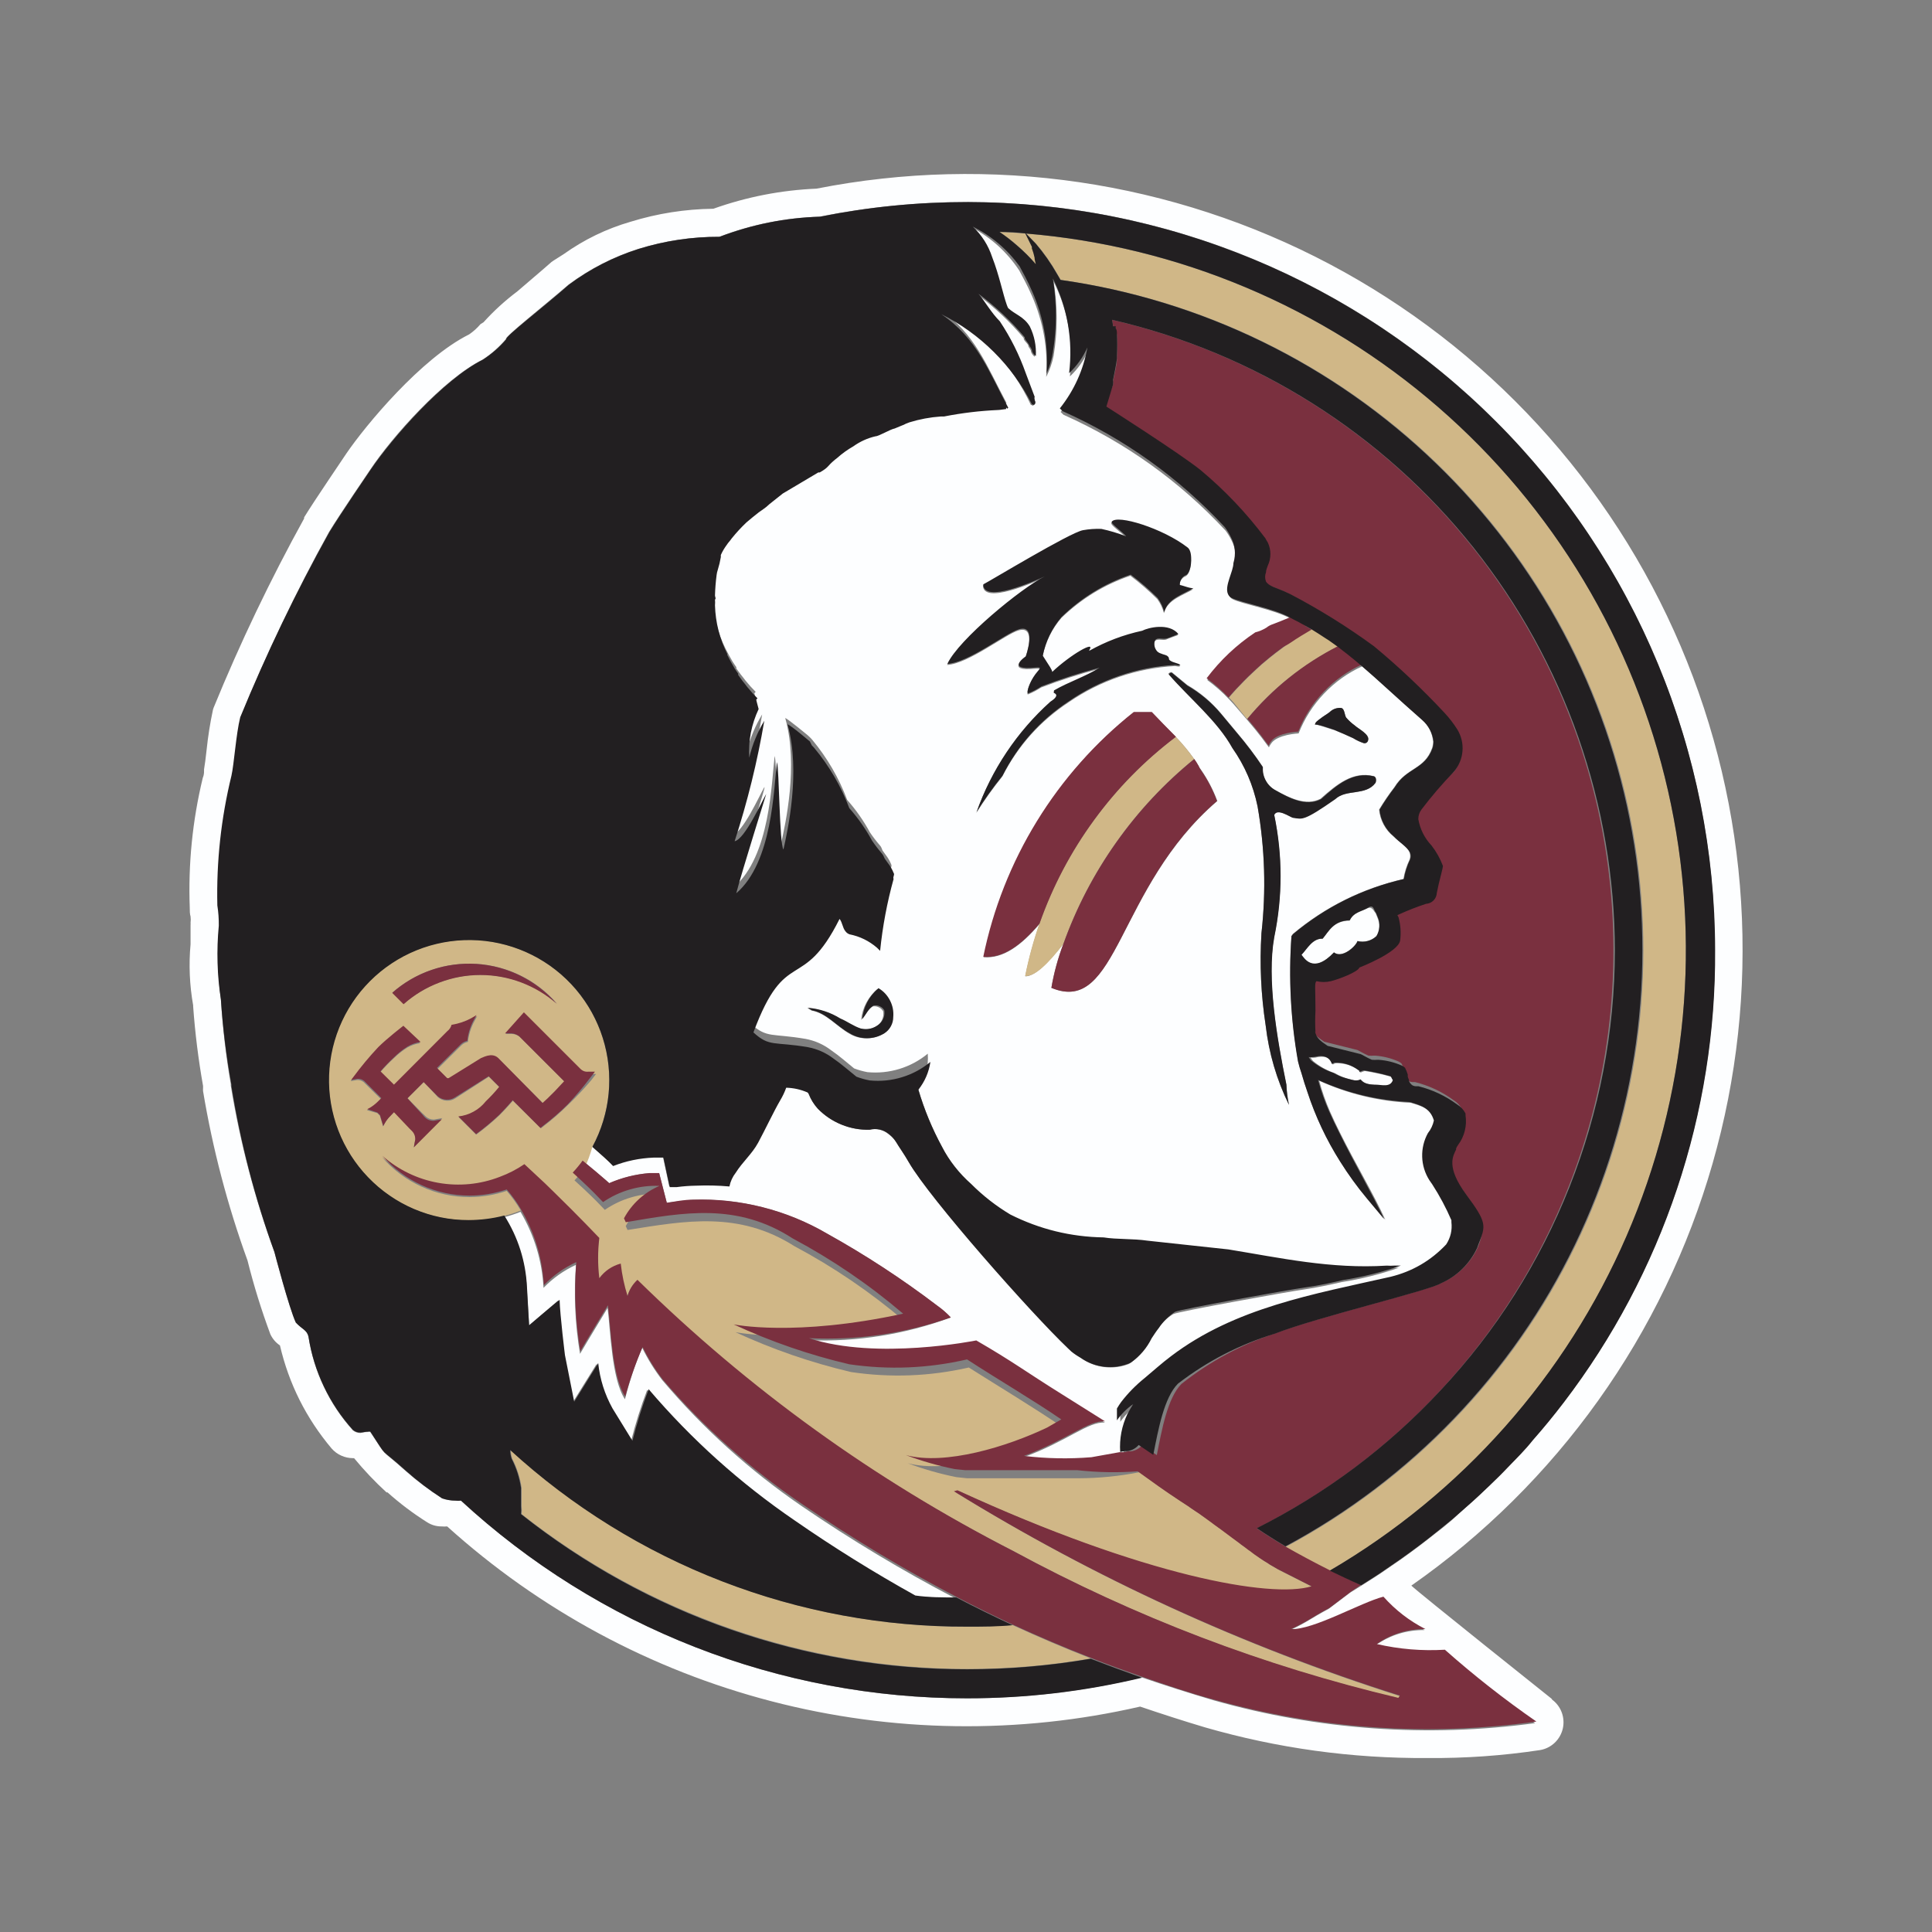 <svg width="200" height="200" viewBox="0 0 200 200" fill="none" xmlns="http://www.w3.org/2000/svg">
<rect x="0" y="0" width="200" height="200" fill="#808080" stroke="none"/>
<path d="M68.557 142.871C67.751 141.822 67.057 140.703 66.476 139.513C65.745 141.248 65.152 143.027 64.695 144.852C63.302 142.771 63.2 137.65 62.899 135.4C62.899 135.4 60.682 139.044 60.044 140.152C59.529 137.098 59.389 134.025 59.625 130.935C58.357 131.521 57.237 132.316 56.266 133.319C56.11 130.503 55.315 127.877 53.882 125.446C53.334 125.666 52.774 125.851 52.203 125.999C53.631 128.274 54.409 130.753 54.537 133.437L54.773 137.197C54.773 137.197 57.727 134.695 57.778 134.63C57.778 136.308 58.332 140.354 58.332 140.354C58.332 140.354 59.289 145.14 59.289 145.173L61.775 141.177C61.952 142.838 62.444 144.4 63.252 145.861L65.318 149.219C65.772 147.406 66.332 145.627 66.997 143.879C71.431 149.079 76.469 153.607 82.11 157.463C86.291 160.349 90.421 162.917 94.603 165.235C95.996 165.353 97.424 165.42 98.851 165.436C93.38 162.575 88.097 159.401 83 155.916C77.601 152.218 72.786 147.869 68.559 142.872L68.557 142.871ZM138.091 98.585C138.948 99.256 140.374 97.93 140.526 97.409C140.875 97.497 141.224 97.497 141.572 97.407C141.921 97.318 142.227 97.15 142.49 96.905C142.658 96.611 142.75 96.295 142.768 95.959C142.785 95.623 142.726 95.3 142.591 94.991L142.406 94.537C142.171 94.286 142.07 93.833 141.583 94.017C141.096 94.203 140.088 94.454 139.703 95.31C138.023 95.31 137.553 96.435 136.898 97.206C135.824 97.073 135.32 98.198 134.699 98.886C135.001 99.188 135.907 100.917 138.09 98.585H138.091ZM140.929 111.797C141.265 112.266 141.97 112.249 142.491 112.35C143.012 112.452 144.019 112.668 144.288 111.88C144.187 111.78 144.12 111.528 143.985 111.461C143.107 111.214 142.216 111.018 141.315 110.873C141.14 110.9 140.978 110.963 140.829 111.059C140.825 111.013 140.825 110.968 140.829 110.924L140.694 110.823C139.974 110.294 139.168 110.042 138.275 110.068C138.165 110.091 138.064 110.137 137.973 110.203C137.722 109.464 137.116 109.246 136.177 109.48C136.008 109.502 135.841 109.502 135.673 109.48C135.746 109.606 135.829 109.724 135.925 109.834C136.612 110.401 137.379 110.826 138.225 111.11C138.63 111.353 139.061 111.537 139.517 111.663C139.903 111.731 140.491 112.017 140.928 111.799L140.929 111.797ZM132.886 66.955L133.591 66.451L133.356 66.686L132.885 66.955H132.886ZM139.149 67.374C138.93 67.189 138.695 67.021 138.46 66.855L137.755 66.35C138.04 66.551 138.292 66.752 138.578 66.937L139.149 67.374ZM137.201 65.999L136.814 65.745L136.529 65.561L135.907 65.174L135.521 65.006L135.118 64.772L135.79 65.174L137.2 65.998L137.201 65.999ZM131.021 106.156C130.534 102.992 130.388 99.814 130.584 96.619C131.076 92.219 130.943 87.838 130.183 83.475C129.731 81.253 128.852 79.216 127.546 77.363C126.018 74.543 123.113 72.227 120.947 69.725C120.947 69.725 121.233 69.456 121.368 69.64L122.895 70.9C124.224 71.671 125.383 72.644 126.372 73.82L128.05 75.835C129.003 76.954 129.887 78.124 130.703 79.343C130.656 79.846 130.752 80.321 130.989 80.766C131.227 81.213 131.568 81.555 132.012 81.794C133.422 82.549 135.136 83.474 136.698 82.685C138.377 81.191 140.056 79.815 142.172 80.335C142.423 80.335 142.44 80.804 142.323 81.023C141.332 82.432 139.333 81.678 138.159 82.701C134.8 85.001 134.8 84.767 133.843 84.632C133.508 84.549 132.164 83.608 131.895 84.348C132.769 88.565 132.769 92.785 131.895 97.004C131.123 101.318 132.164 107.431 133.154 112.265C133.182 112.973 133.271 113.673 133.422 114.365C132.154 111.765 131.354 109.028 131.021 106.155L131.021 106.156ZM108.84 102.261C109.104 100.704 109.518 99.186 110.083 97.711C108.405 99.793 107.11 101.069 106.137 101.069C106.504 99.227 106.996 97.419 107.614 95.647C105.734 97.862 103.853 99.256 101.838 99.088C102.343 96.603 103.061 94.184 103.99 91.824C104.919 89.465 106.047 87.205 107.371 85.044C108.694 82.883 110.197 80.852 111.877 78.954C113.556 77.055 115.388 75.316 117.372 73.737H119.235L120.444 74.997L121.737 76.305C122.419 77.015 123.047 77.771 123.618 78.573C123.775 78.795 123.921 79.023 124.055 79.261C124.133 79.416 124.229 79.562 124.34 79.698C125.035 80.701 125.594 81.776 126.018 82.92C115.575 91.869 115.76 105.148 108.841 102.262L108.84 102.261ZM109.075 71.722V71.588C110.603 70.697 112.283 70.178 113.793 69.238C111.754 69.771 109.75 70.415 107.782 71.169C107.347 71.455 106.889 71.697 106.404 71.89C106.203 71.772 106.539 70.732 107.16 69.893C107.53 69.389 107.949 69.138 107.16 69.221C103.97 69.54 106.154 68.063 106.154 68.063C106.154 68.063 107.379 64.705 105.448 65.258C104.071 65.662 100.243 68.718 98.043 68.834C99.201 66.35 105.733 60.979 108.118 59.786C107.127 60.24 101.788 62.641 101.753 60.609C102.408 60.29 110.77 55.22 112.081 55.002C112.708 54.89 113.341 54.846 113.978 54.866C114.855 55.056 115.71 55.315 116.546 55.639C116.21 55.202 114.867 54.313 115.052 54.128C115.589 53.322 120.391 54.833 122.91 56.797C123.279 57.083 123.262 57.686 123.279 58.157C123.297 58.627 123.145 59.398 122.776 59.634C122.561 59.715 122.392 59.851 122.267 60.044C122.144 60.235 122.089 60.446 122.104 60.674C122.389 60.674 123.33 61.111 123.548 60.978C122.507 61.631 120.844 62.053 120.492 63.479C120.355 62.947 120.125 62.46 119.803 62.017C118.928 61.15 117.999 60.344 117.016 59.601C114.305 60.527 111.921 61.988 109.863 63.981C108.866 65.15 108.217 66.488 107.916 67.994C108.638 69.119 108.907 69.47 108.89 69.674C110.871 67.81 113.44 66.316 112.718 67.406V67.492C114.444 66.522 116.274 65.828 118.208 65.41C118.812 65.091 120.962 64.554 121.953 65.744C121.953 65.744 120.844 66.131 120.711 66.214C120.291 66.332 119.635 65.997 119.484 66.535C119.415 66.922 119.51 67.262 119.77 67.557C120.056 67.826 120.542 67.693 120.794 68.011C121.046 68.331 120.912 68.263 120.979 68.363C121.011 68.433 121.062 68.483 121.13 68.514C121.449 68.733 121.852 68.733 122.155 68.951C122.155 69.069 121.768 68.951 121.616 68.951C119.65 69.059 117.733 69.431 115.868 70.066C114.004 70.702 112.259 71.58 110.635 72.695C107.658 74.655 105.363 77.225 103.751 80.4C102.782 81.602 101.887 82.855 101.063 84.161C101.84 81.973 102.873 79.916 104.164 77.986C105.454 76.056 106.962 74.315 108.686 72.762C109.139 72.376 109.677 71.957 109.072 71.72L109.075 71.722ZM136.681 74.409C136.983 74.158 137.335 73.972 137.638 73.736C137.97 73.413 138.367 73.267 138.83 73.301C139.2 73.301 139.183 74.039 139.351 74.29C139.61 74.594 139.901 74.862 140.224 75.096C140.61 75.466 141.903 76.036 141.618 76.673C141.592 76.77 141.538 76.844 141.454 76.895C141.368 76.948 141.278 76.963 141.181 76.942C140.791 76.812 140.422 76.641 140.073 76.422C139.423 76.12 138.769 75.835 138.108 75.566C137.958 75.566 136.127 74.877 136.127 75.046C136.144 74.744 136.48 74.541 136.682 74.39V74.408L136.681 74.409ZM91.494 106.978C90.941 107.318 90.34 107.49 89.689 107.49C89.039 107.49 88.437 107.318 87.884 106.978C86.575 106.206 85.499 104.879 84.005 104.612L83.568 104.343C84.776 104.446 85.896 104.815 86.927 105.451C87.649 105.752 88.303 106.257 89.059 106.491C89.717 106.649 90.322 106.531 90.873 106.139C91.087 105.966 91.244 105.749 91.343 105.491C91.443 105.233 91.47 104.968 91.427 104.695C91.314 104.502 91.156 104.36 90.953 104.268C90.749 104.175 90.538 104.15 90.318 104.191C89.748 104.545 89.546 105.132 89.143 105.585C89.203 104.964 89.379 104.378 89.669 103.826C89.96 103.273 90.344 102.797 90.822 102.395C91.339 102.692 91.738 103.101 92.022 103.624C92.307 104.146 92.433 104.705 92.4 105.3C92.402 105.639 92.322 105.955 92.161 106.253C92 106.553 91.777 106.793 91.493 106.979L91.494 106.978ZM149.828 128.904C150.282 128.202 150.461 127.435 150.366 126.604C150.373 126.536 150.373 126.47 150.366 126.403C149.807 125.112 149.147 123.875 148.384 122.691L148.081 122.256C147.853 121.893 147.674 121.508 147.549 121.098C147.422 120.689 147.353 120.271 147.34 119.841C147.327 119.413 147.37 118.991 147.47 118.573C147.571 118.158 147.725 117.761 147.93 117.387C148.241 117 148.448 116.563 148.552 116.078C148.166 114.784 147.225 114.516 146.033 114.162C142.731 114.006 139.574 113.246 136.563 111.879C136.859 112.977 137.234 114.044 137.688 115.087C138.007 115.81 138.361 116.547 138.729 117.286C140.308 120.458 142.255 123.715 143.414 126.284L141.618 124.152C140.567 122.913 139.604 121.611 138.729 120.239C137.316 117.995 136.196 115.61 135.371 113.09C135.153 112.452 134.934 111.797 134.749 111.124C134.616 110.745 134.498 110.341 134.397 109.915C133.624 105.607 133.388 101.271 133.691 96.905L133.826 96.686C137.19 93.877 141.007 91.981 145.278 90.996C145.397 90.294 145.609 89.623 145.916 88.981C146.003 88.74 146.003 88.5 145.916 88.259C145.698 87.604 144.841 87.134 144.237 86.581C143.816 86.235 143.477 85.823 143.22 85.344C142.965 84.863 142.811 84.352 142.759 83.811C143.24 83.007 143.767 82.236 144.338 81.494C145.596 79.43 147.443 79.699 148.25 77.431C148.317 77.213 148.35 76.989 148.35 76.76C148.277 75.971 147.975 75.283 147.443 74.695C144.908 72.478 142.994 70.632 141.03 68.97C139.522 69.659 138.198 70.604 137.057 71.806C135.915 73.008 135.04 74.379 134.431 75.922C134.431 75.922 132.231 76.022 131.593 76.962C131.501 77.087 131.422 77.222 131.357 77.363C130.317 75.921 129.426 74.897 129.393 74.862L129.141 74.561L127.697 72.883L127.244 72.396C126.549 71.659 125.794 70.992 124.977 70.397C126.387 68.53 128.067 66.945 130.014 65.645C130.413 65.545 130.787 65.388 131.139 65.176C131.356 65.001 131.597 64.872 131.861 64.789C132.298 64.621 133.037 64.336 133.658 64.067C131.978 63.111 128.62 62.538 127.613 62.036C127.445 61.949 127.322 61.821 127.244 61.649C126.84 60.81 127.798 59.298 127.798 58.427C127.999 57.554 127.894 56.719 127.479 55.925C127.31 55.577 127.108 55.246 126.874 54.935C122.091 49.795 116.495 45.793 110.083 42.931L109.797 42.645C111.282 40.776 112.233 38.666 112.651 36.316C112.195 37.326 111.561 38.21 110.755 38.968C110.963 37.287 110.924 35.611 110.638 33.942C110.352 32.272 109.831 30.68 109.075 29.164C109.489 31.71 109.489 34.256 109.075 36.802C108.921 37.577 108.665 38.316 108.303 39.018C108.49 36.1 107.998 33.302 106.825 30.624C106.338 29.499 105.851 28.643 105.515 28.005C104.252 26.101 102.612 24.613 100.595 23.539C101.537 24.426 102.209 25.484 102.61 26.713C103.332 28.559 103.735 30.575 104.104 31.599C104.146 31.725 104.196 31.849 104.256 31.968C104.961 32.639 105.934 32.841 106.506 33.882C106.974 34.848 107.182 35.866 107.127 36.938C106.935 36.802 106.8 36.623 106.724 36.401V36.317C106.663 36.163 106.578 36.023 106.472 35.897C106.472 35.611 106.103 35.394 105.985 35.125C105.974 35.085 105.974 35.046 105.985 35.007C104.561 33.314 102.96 31.809 101.183 30.49C101.888 31.314 102.51 32.455 103.4 33.344C104.518 35.024 105.413 36.815 106.086 38.717C106.388 39.506 106.673 40.312 107.009 41.168C106.976 41.252 106.976 41.337 107.009 41.42V41.504C107.11 41.638 107.177 41.773 107.009 41.941C106.841 42.109 106.841 41.84 106.724 41.941C105.738 39.808 104.435 37.892 102.813 36.193C101.19 34.494 99.338 33.102 97.253 32.019C100.948 34.503 102.173 37.945 104.189 41.706L104.087 41.806L103.97 41.672V41.857H103.147C101.261 41.94 99.392 42.164 97.539 42.528H97.203C96.099 42.605 95.02 42.807 93.963 43.133L93.61 43.266C93.456 43.361 93.294 43.433 93.123 43.486L92.434 43.771C91.963 43.771 90.754 44.493 90.47 44.577C89.63 44.774 88.858 45.122 88.152 45.617C87.552 45.964 86.993 46.367 86.472 46.826L86.254 46.994C85.347 47.749 85.683 47.733 84.675 48.337H84.525L80.847 50.52L79.454 51.627C79.256 51.82 79.044 51.993 78.816 52.148L78.362 52.467C77.926 52.802 77.506 53.155 77.085 53.507C76.533 54.032 76.018 54.592 75.541 55.186C75.39 55.422 75.188 55.605 75.054 55.823C74.808 56.154 74.601 56.506 74.434 56.883V57.099C74.359 57.55 74.253 57.992 74.115 58.427C74.058 58.596 74.019 58.769 73.996 58.947C73.904 59.654 73.848 60.366 73.829 61.079V61.499C73.846 61.7 73.846 61.901 73.829 62.104C73.889 63.874 74.315 65.553 75.105 67.14C75.323 67.576 75.558 68.013 75.827 68.465C75.945 68.668 76.096 68.87 76.231 69.071C76.222 69.115 76.222 69.16 76.231 69.204L76.684 69.826L76.953 70.162L77.171 70.447C77.502 70.858 77.854 71.251 78.229 71.622C78.176 71.664 78.131 71.716 78.094 71.773L78.313 72.646C77.564 74.243 77.24 75.922 77.338 77.682C77.674 76.364 78.194 75.121 78.9 73.954C78.179 78.188 77.155 82.346 75.827 86.428C76.885 86.227 78.666 82.266 79.102 81.526C79.539 80.788 76.583 89.484 75.978 91.835C79.74 88.613 79.858 80.989 80.193 78.254C80.428 78.959 80.446 86.647 80.865 87.284C81.285 85.388 82.678 79.243 81.285 74.323C81.637 74.476 83.602 76.103 83.602 76.103L83.82 76.305L83.955 76.44L84.09 76.591C85.64 78.46 86.844 80.53 87.699 82.802C88.61 83.832 89.394 84.951 90.05 86.161C90.371 86.633 90.717 87.087 91.091 87.52C91.164 87.6 91.221 87.689 91.259 87.789L91.359 88.041L91.696 88.51C91.933 88.814 92.124 89.144 92.266 89.502C92.367 89.703 92.115 89.889 92.266 90.139C91.591 92.579 91.127 95.059 90.872 97.576L90.553 97.257C89.723 96.542 88.772 96.078 87.699 95.865C87.526 95.801 87.386 95.695 87.279 95.546C86.978 95.175 86.978 94.654 86.675 94.267C82.763 102.075 81.049 97.039 77.759 106.02C79.438 107.497 79.875 106.944 83.401 107.547C84.364 107.73 85.237 108.115 86.02 108.706C86.877 109.295 87.699 110.015 88.421 110.603C88.868 110.773 89.328 110.901 89.798 110.989C90.924 111.095 92.029 110.983 93.111 110.653C94.193 110.321 95.171 109.795 96.043 109.076C96.134 110.427 95.81 111.667 95.07 112.802C95.676 114.865 96.494 116.84 97.522 118.729C98.213 120.25 99.153 121.6 100.343 122.775C101.566 124 102.921 125.057 104.406 125.947C107.445 127.472 110.663 128.261 114.062 128.314C115.422 128.533 117.118 128.432 118.579 128.651L126.974 129.558C132.314 130.43 137.604 131.604 143.38 131.235C143.626 131.254 143.872 131.254 144.118 131.235H144.823C142.903 131.904 140.938 132.395 138.929 132.714C137.67 132.998 136.478 133.267 134.883 133.503C133.539 133.686 121.936 135.768 121.45 136.036C120.784 136.45 120.224 136.976 119.77 137.616C119.502 137.95 119.266 138.32 119.03 138.674C118.528 139.694 117.811 140.535 116.881 141.192C116.045 141.519 115.181 141.627 114.29 141.515C113.398 141.401 112.589 141.08 111.861 140.555C111.58 140.363 111.316 140.15 111.072 139.914L110.719 139.58C106.824 135.954 96.296 124.067 94.146 120.406C93.642 119.517 93.038 118.729 92.837 118.325C92.651 118.024 92.422 117.761 92.148 117.537L91.997 117.419C91.725 117.188 91.417 117.031 91.071 116.947C90.725 116.864 90.377 116.866 90.032 116.949C89.008 116.975 88.023 116.789 87.078 116.392C86.134 115.997 85.31 115.428 84.608 114.683C84.208 114.241 83.9 113.744 83.684 113.189C83.684 113.105 83.684 113.054 83.534 112.986C82.832 112.682 82.098 112.52 81.334 112.501C81.171 112.957 80.963 113.393 80.712 113.809C80.141 114.867 79.033 117.167 78.428 118.192C77.824 119.216 76.749 120.173 76.111 121.298C75.782 121.721 75.563 122.197 75.456 122.724C74.305 122.63 73.152 122.601 71.997 122.639C71.327 122.639 70.653 122.689 69.982 122.792H69.277L68.623 119.737H67.615C66.166 119.79 64.767 120.081 63.417 120.61C62.88 120.088 62.158 119.417 61.267 118.628C60.983 119.16 60.665 119.669 60.31 120.156C61.284 120.962 62.09 121.632 62.728 122.187L63.064 122.488C64.395 121.912 65.782 121.566 67.228 121.448H68.236L69.025 124.52C69.915 124.386 70.821 124.269 71.728 124.201C74.162 124.12 76.559 124.377 78.919 124.974C81.281 125.57 83.513 126.482 85.615 127.709C89.593 129.923 93.394 132.407 97.016 135.165C97.529 135.525 97.998 135.934 98.426 136.391C93.665 138.139 88.752 138.921 83.684 138.742C90.703 141.057 100.996 138.976 100.996 138.976C104.808 141.175 106.033 142.199 109.812 144.516L114.379 147.27C112.7 147.117 110.466 149.198 105.983 150.846C108.308 151.126 110.635 151.17 112.969 150.979L115.874 150.46H116.31C116.221 149.079 116.474 147.762 117.065 146.514C117.25 146.16 117.451 145.841 117.653 145.507C116.991 145.965 116.432 146.525 115.973 147.184V145.926C116.124 145.675 116.275 145.439 116.409 145.253C117.035 144.326 117.756 143.481 118.576 142.719C119.482 141.963 120.389 141.142 121.33 140.437C127.946 135.399 136.09 134.023 144.032 132.226C146.292 131.689 148.223 130.582 149.825 128.902L149.828 128.904ZM125.631 176.013C123.079 175.257 120.595 174.468 118.193 173.644C112.25 175.079 106.221 175.802 100.108 175.809C97.708 175.811 95.313 175.699 92.922 175.477C90.532 175.254 88.158 174.92 85.798 174.476C83.44 174.033 81.106 173.48 78.799 172.817C76.491 172.157 74.219 171.389 71.984 170.515C69.748 169.641 67.557 168.667 65.412 167.588C63.268 166.511 61.178 165.336 59.142 164.062C57.106 162.791 55.134 161.426 53.227 159.97C51.319 158.514 49.482 156.971 47.718 155.344C47.527 155.371 47.337 155.371 47.146 155.344C46.675 155.341 46.216 155.265 45.77 155.111C44.449 154.271 43.201 153.338 42.026 152.306C39.036 149.621 40.347 151.248 38.331 148.243C38.253 148.218 38.175 148.218 38.096 148.243C37.877 148.243 37.626 148.243 37.324 148.344C37.029 148.349 36.765 148.258 36.535 148.076C35.309 146.718 34.306 145.212 33.523 143.56C32.739 141.908 32.21 140.178 31.933 138.371C31.781 137.683 31.261 137.599 30.623 136.911C29.918 135.399 28.406 129.608 28.406 129.608C26.357 124.009 24.852 118.268 23.89 112.384V112.233C23.385 109.315 23.044 106.377 22.866 103.418C22.501 100.861 22.456 98.298 22.731 95.729C22.741 95.026 22.69 94.326 22.58 93.63C22.478 89.089 22.966 84.612 24.041 80.2C24.309 79.025 24.511 75.92 24.948 74.158C27.602 67.618 30.636 61.26 34.049 55.084C35.157 53.255 38.331 48.605 38.331 48.605C40.563 45.247 45.886 39.254 49.934 37.239C50.85 36.649 51.661 35.937 52.368 35.107C52.167 34.922 56.197 31.749 58.85 29.466C61.045 27.836 63.447 26.605 66.053 25.773C68.787 24.924 71.585 24.505 74.449 24.514C77.797 23.236 81.261 22.542 84.843 22.432C86.242 22.151 87.648 21.909 89.061 21.706C90.474 21.503 91.891 21.34 93.313 21.214C94.735 21.09 96.159 21.003 97.586 20.958C99.012 20.912 100.438 20.905 101.866 20.938C103.293 20.971 104.718 21.043 106.141 21.154C107.564 21.266 108.982 21.417 110.398 21.607C111.812 21.797 113.22 22.026 114.623 22.294C116.025 22.562 117.418 22.868 118.803 23.213C120.188 23.558 121.562 23.942 122.926 24.362C124.29 24.783 125.641 25.242 126.98 25.737C128.317 26.233 129.642 26.765 130.951 27.334C132.26 27.903 133.552 28.508 134.828 29.148C136.103 29.788 137.36 30.463 138.599 31.173C139.837 31.883 141.055 32.626 142.252 33.403C143.449 34.18 144.624 34.99 145.776 35.832C146.929 36.674 148.057 37.547 149.161 38.451C150.265 39.356 151.343 40.29 152.396 41.254C153.447 42.218 154.473 43.21 155.471 44.231C156.468 45.252 157.437 46.3 158.376 47.374C159.316 48.448 160.224 49.547 161.103 50.672C161.982 51.796 162.828 52.945 163.644 54.115C164.459 55.286 165.242 56.481 165.991 57.694C166.74 58.909 167.455 60.143 168.136 61.398C168.817 62.652 169.463 63.925 170.074 65.213C170.684 66.503 171.259 67.809 171.796 69.132C172.335 70.452 172.836 71.788 173.301 73.136C173.766 74.486 174.192 75.849 174.582 77.221C174.97 78.594 175.322 79.975 175.635 81.369C175.947 82.761 176.221 84.161 176.457 85.57C176.692 86.977 176.889 88.39 177.046 89.807C177.202 91.226 177.321 92.648 177.399 94.073C177.477 95.497 177.517 96.924 177.516 98.351C177.544 102.551 177.229 106.727 176.567 110.875C175.905 115.023 174.908 119.088 173.576 123.072C172.244 127.056 170.593 130.905 168.626 134.615C166.658 138.327 164.4 141.851 161.85 145.191C160.825 146.532 159.768 147.825 158.643 149.101C157.854 149.992 156.964 150.881 156.208 151.755C155.453 152.627 154.831 153.164 154.109 153.852C153.387 154.54 152.665 155.228 151.91 155.883L150.314 157.344C149.76 157.814 149.223 158.266 148.635 158.703C147.443 159.659 146.234 160.567 144.976 161.458L142.927 162.866L142.389 163.22L141.096 164.042L140.828 164.211L139.77 164.866L137.553 166.543C135.488 167.65 135.538 167.803 133.573 168.743C135.924 168.843 140.743 166.023 143.127 165.385C144.366 166.777 145.816 167.896 147.476 168.743C145.635 168.729 143.955 169.243 142.438 170.287C144.763 170.81 147.114 170.993 149.491 170.842C152.479 173.542 155.619 176.055 158.911 178.379C153.343 179.134 147.755 179.312 142.148 178.914C136.542 178.515 131.037 177.547 125.63 176.013L125.631 176.013ZM160.675 175.895C160.675 175.895 146.839 164.865 146.101 164.142C147.97 162.835 149.782 161.45 151.535 159.988C153.286 158.525 154.974 156.992 156.595 155.386C158.216 153.779 159.766 152.107 161.245 150.369C162.723 148.632 164.126 146.834 165.451 144.976C166.778 143.118 168.021 141.207 169.185 139.245C170.347 137.281 171.425 135.27 172.416 133.215C173.407 131.161 174.31 129.066 175.123 126.934C175.936 124.801 176.657 122.638 177.286 120.445C177.913 118.253 178.448 116.036 178.888 113.797C179.327 111.557 179.67 109.303 179.918 107.036C180.166 104.765 180.317 102.491 180.369 100.21C180.422 97.929 180.38 95.65 180.238 93.371C180.098 91.094 179.86 88.827 179.526 86.569C179.192 84.311 178.762 82.073 178.237 79.852C177.713 77.631 177.094 75.437 176.382 73.27C175.67 71.102 174.867 68.967 173.973 66.868C173.078 64.769 172.097 62.711 171.028 60.694C169.959 58.68 168.805 56.712 167.568 54.795C166.331 52.877 165.014 51.016 163.618 49.21C162.223 47.404 160.752 45.661 159.208 43.981C157.664 42.301 156.051 40.69 154.369 39.147C152.687 37.603 150.943 36.136 149.137 34.742C147.329 33.347 145.466 32.032 143.548 30.797C141.629 29.562 139.661 28.41 137.644 27.343C135.626 26.276 133.568 25.296 131.467 24.404C129.367 23.512 127.232 22.71 125.063 22.001C122.894 21.29 120.699 20.674 118.477 20.151C116.256 19.627 114.016 19.199 111.758 18.867C109.499 18.535 107.232 18.299 104.954 18.161C102.676 18.021 100.396 17.98 98.114 18.035C95.833 18.09 93.557 18.243 91.288 18.493C89.02 18.741 86.766 19.087 84.527 19.529C80.863 19.685 77.302 20.379 73.847 21.609C70.928 21.646 68.074 22.093 65.284 22.953C62.781 23.678 60.47 24.799 58.349 26.31L57.291 26.982C57.151 27.068 57.023 27.169 56.905 27.284C55.881 28.19 54.605 29.248 53.547 30.171C52.28 31.122 51.115 32.186 50.054 33.361L49.734 33.562C49.391 33.969 48.999 34.321 48.558 34.62C43.605 37.088 37.862 44.005 35.847 46.959C35.729 47.161 32.623 51.694 31.482 53.557C31.484 53.596 31.484 53.635 31.482 53.676C27.979 60.024 24.856 66.555 22.112 73.267C22.075 73.359 22.046 73.454 22.029 73.552C21.745 74.89 21.533 76.239 21.391 77.598C21.308 78.386 21.19 79.278 21.122 79.647V79.831C21.122 79.966 21.122 80.218 20.989 80.536C19.924 84.951 19.476 89.428 19.644 93.967C19.644 94.303 19.644 94.605 19.727 94.874C19.754 95.092 19.754 95.311 19.727 95.529C19.735 95.606 19.735 95.685 19.727 95.763V97.744C19.532 99.866 19.623 101.975 19.996 104.075V104.19C20.195 106.95 20.537 109.693 21.021 112.418V112.618C21.012 112.731 21.012 112.842 21.021 112.955C22.019 118.937 23.552 124.78 25.621 130.481C26.269 133.071 27.058 135.619 27.988 138.12C28.213 138.597 28.543 138.982 28.979 139.278C29.912 143.265 31.698 146.825 34.336 149.956C34.615 150.271 34.947 150.515 35.33 150.687C35.713 150.859 36.115 150.946 36.536 150.948H36.653C37.69 152.206 38.809 153.387 40.012 154.489H40.112C41.391 155.633 42.757 156.664 44.209 157.578C44.67 157.874 45.174 158.019 45.72 158.015C45.91 158.032 46.101 158.032 46.291 158.015C48.678 160.168 51.183 162.172 53.809 164.025C56.434 165.876 59.162 167.566 61.992 169.091C64.821 170.616 67.731 171.965 70.722 173.141C73.714 174.316 76.765 175.309 79.875 176.117C82.985 176.927 86.133 177.545 89.319 177.977C92.504 178.408 95.703 178.646 98.916 178.692C102.13 178.738 105.335 178.591 108.532 178.253C111.727 177.915 114.892 177.385 118.025 176.666C120.308 177.439 122.542 178.161 124.741 178.816C132.267 180.985 139.947 182.042 147.779 181.991C151.686 182.023 155.571 181.749 159.433 181.167C159.717 181.117 159.989 181.028 160.247 180.898C160.505 180.767 160.739 180.603 160.949 180.404C161.158 180.202 161.334 179.978 161.476 179.725C161.618 179.474 161.721 179.207 161.785 178.925C161.847 178.643 161.867 178.357 161.845 178.069C161.823 177.781 161.761 177.501 161.656 177.232C161.551 176.962 161.41 176.714 161.231 176.486C161.052 176.258 160.845 176.063 160.607 175.897H160.674L160.675 175.895Z" fill="#FDFEFF"/>
<path d="M58.833 114.35C58.02 115.156 57.16 115.906 56.248 116.6L55.996 116.801L53.092 113.948C52.873 114.199 52.352 114.802 51.68 115.475C50.926 116.184 50.131 116.843 49.296 117.456L47.466 115.625C48.024 115.566 48.548 115.399 49.04 115.129C49.532 114.858 49.953 114.502 50.303 114.064C50.798 113.588 51.262 113.086 51.697 112.555L50.605 111.462L47.146 113.696C46.868 113.879 46.563 113.96 46.232 113.942C45.9 113.924 45.605 113.807 45.35 113.595L43.873 112.018L42.193 113.696L43.738 115.257L43.973 115.475C44.229 115.757 44.548 115.898 44.931 115.894L45.787 115.744L42.865 118.732C42.865 118.732 42.865 118.414 43.016 117.927C43.03 117.563 42.906 117.256 42.647 117.003L42.411 116.769L40.816 115.09L40.43 115.493C40.189 115.731 39.988 116 39.825 116.298L39.657 116.616L39.321 115.493L39.053 115.225L37.978 114.921L38.246 114.788C38.532 114.616 38.796 114.413 39.036 114.183L39.439 113.782L37.643 112.018C37.445 111.864 37.221 111.79 36.971 111.8L36.299 111.918L36.518 111.632C37.317 110.546 38.179 109.509 39.103 108.526C40.044 107.604 41.673 106.326 41.706 106.311L43.485 107.989C43.008 108.06 42.561 108.217 42.143 108.458C41.638 108.777 41.173 109.146 40.749 109.568C40.25 110.026 39.781 110.513 39.339 111.027L40.732 112.403L46.373 106.848C46.593 106.678 46.739 106.46 46.811 106.193C47.533 106.081 48.216 105.853 48.86 105.505L49.396 105.187L49.111 105.706C48.748 106.379 48.524 107.096 48.439 107.856C48.174 107.91 47.944 108.033 47.75 108.225L45.298 110.658L46.356 111.716H46.507L49.866 109.634C49.866 109.634 50.974 108.963 51.645 109.634L56.229 114.234C56.532 113.965 56.901 113.629 57.472 113.043L58.463 111.984L53.811 107.336C53.579 107.154 53.316 107.053 53.022 107.032H52.35L54.349 105.035L60.175 110.86C60.407 111.109 60.693 111.215 61.032 111.178H61.703L61.184 111.851C60.442 112.723 59.658 113.558 58.833 114.352M48.608 99.761C49.468 99.761 50.318 99.852 51.159 100.035C51.999 100.217 52.81 100.488 53.593 100.845C54.376 101.205 55.111 101.641 55.798 102.155C56.486 102.672 57.113 103.256 57.675 103.907C57.133 103.427 56.551 102.999 55.931 102.627C55.312 102.254 54.663 101.939 53.986 101.681C53.309 101.427 52.615 101.233 51.903 101.103C51.191 100.972 50.473 100.908 49.749 100.908C49.026 100.908 48.308 100.972 47.596 101.103C46.883 101.233 46.189 101.427 45.513 101.681C44.835 101.939 44.187 102.254 43.568 102.627C42.948 102.999 42.367 103.427 41.824 103.907L40.648 102.731C41.751 101.768 42.986 101.032 44.357 100.521C45.728 100.009 47.145 99.754 48.607 99.76L48.608 99.761ZM99.285 154.372C118.579 163.255 131.743 165.587 135.94 164.311L132.397 162.516L131.91 162.23L131.557 162.029L131.423 161.928L130.953 161.642L130.449 161.306L130.063 161.037L129.878 160.905L129.576 160.669L129.375 160.535L129.006 160.248L128.586 159.947L128.418 159.812L127.713 159.292L126.454 158.353L126.285 158.235L125.799 157.882L125.598 157.729L124.909 157.226L124.204 156.722L123.968 156.571L123.397 156.185L123.162 156.018L122.339 155.481C120.66 154.357 119.619 153.618 117.94 152.408C115.877 152.811 113.796 153.019 111.693 153.03H100.107L98.999 152.912C97.28 152.566 95.601 152.085 93.962 151.468C98.042 152.558 104.439 150.595 108.587 148.613L110.047 147.775C107.142 145.779 103.33 143.493 100.291 141.564C96.257 142.484 92.193 142.641 88.101 142.033C83.97 141.064 79.979 139.685 76.128 137.903C76.128 137.903 82.425 139.229 93.676 136.795C90.145 133.786 86.335 131.187 82.24 129.005C76.481 125.346 70.956 126.371 64.962 127.327L64.777 126.923C65.182 126.171 65.7 125.508 66.331 124.932C66.961 124.356 67.669 123.902 68.455 123.566C67.415 123.525 66.396 123.647 65.397 123.935C64.398 124.221 63.469 124.658 62.611 125.245L61.72 124.321C61.72 124.321 60.948 123.533 59.471 122.189C59.84 121.797 60.181 121.384 60.495 120.947C60.837 120.234 61.111 119.495 61.317 118.731C61.568 118.269 61.793 117.794 61.991 117.306C62.19 116.821 62.362 116.324 62.508 115.82C62.653 115.314 62.77 114.801 62.859 114.283C62.949 113.765 63.01 113.245 63.042 112.72C63.075 112.196 63.079 111.67 63.055 111.144C63.03 110.62 62.979 110.097 62.897 109.578C62.816 109.058 62.707 108.544 62.57 108.038C62.434 107.529 62.27 107.03 62.079 106.539C61.889 106.05 61.671 105.572 61.429 105.104C61.186 104.639 60.918 104.186 60.625 103.75C60.334 103.313 60.02 102.893 59.681 102.489C59.343 102.087 58.985 101.702 58.605 101.339C58.227 100.974 57.829 100.631 57.412 100.311C56.996 99.99 56.563 99.692 56.114 99.417C55.665 99.145 55.204 98.895 54.727 98.671C54.251 98.447 53.765 98.25 53.267 98.079C52.771 97.908 52.265 97.764 51.753 97.648C51.24 97.532 50.722 97.445 50.2 97.385C49.677 97.325 49.153 97.293 48.627 97.291C48.102 97.287 47.577 97.314 47.053 97.368C46.531 97.42 46.013 97.504 45.498 97.614C44.984 97.724 44.477 97.862 43.978 98.027C43.479 98.193 42.991 98.385 42.511 98.603C42.033 98.822 41.568 99.065 41.116 99.334C40.665 99.603 40.228 99.894 39.808 100.212C39.388 100.529 38.987 100.867 38.603 101.227C38.219 101.587 37.858 101.965 37.516 102.365C37.174 102.763 36.854 103.181 36.556 103.616C36.26 104.049 35.988 104.497 35.74 104.961C35.491 105.425 35.27 105.9 35.072 106.387C34.877 106.877 34.706 107.374 34.564 107.878C34.422 108.384 34.307 108.896 34.22 109.417C34.133 109.935 34.075 110.457 34.045 110.981C34.014 111.507 34.013 112.03 34.041 112.557C34.067 113.082 34.122 113.605 34.206 114.122C34.29 114.641 34.401 115.154 34.54 115.66C34.68 116.169 34.846 116.665 35.04 117.155C35.233 117.644 35.453 118.122 35.698 118.587C35.943 119.051 36.213 119.501 36.507 119.938C36.802 120.373 37.118 120.792 37.458 121.192C37.798 121.594 38.158 121.975 38.539 122.338C38.92 122.7 39.32 123.041 39.738 123.359C40.156 123.679 40.591 123.974 41.041 124.245C41.491 124.517 41.955 124.765 42.432 124.985C42.908 125.208 43.396 125.4 43.895 125.569C44.392 125.739 44.898 125.878 45.411 125.992C45.926 126.106 46.444 126.192 46.966 126.25C47.489 126.306 48.014 126.335 48.539 126.335C49.79 126.335 51.021 126.178 52.233 125.866C52.805 125.717 53.365 125.533 53.912 125.311C53.489 124.59 53.003 123.911 52.453 123.28C51.204 123.701 49.923 123.914 48.607 123.919C47.747 123.919 46.896 123.829 46.055 123.645C45.215 123.462 44.404 123.191 43.62 122.833C42.839 122.475 42.103 122.039 41.415 121.523C40.727 121.007 40.102 120.423 39.539 119.772C40.356 120.493 41.254 121.09 42.235 121.564C43.215 122.037 44.241 122.369 45.314 122.559C46.386 122.75 47.464 122.794 48.548 122.689C49.633 122.583 50.682 122.334 51.697 121.939C52.596 121.604 53.44 121.168 54.232 120.629L55.458 121.77C56.047 122.324 56.65 122.896 57.221 123.449C59.807 125.967 61.99 128.267 61.99 128.267C61.822 129.655 61.822 131.043 61.99 132.43C62.555 131.673 63.295 131.171 64.206 130.919C64.332 132.061 64.569 133.181 64.912 134.276C65.097 133.621 65.437 133.063 65.936 132.599C77.499 143.89 90.478 153.208 104.875 160.551C117.494 167.402 130.787 172.488 144.755 175.811L144.907 175.576C128.71 170.429 113.379 163.394 98.914 154.474L99.284 154.371L99.285 154.372ZM110.082 97.712C111.423 93.964 113.242 90.467 115.54 87.218C117.838 83.968 120.529 81.087 123.616 78.574C123.04 77.76 122.408 76.993 121.717 76.273C118.466 78.734 115.637 81.61 113.233 84.904C110.828 88.198 108.95 91.766 107.596 95.613C106.978 97.388 106.485 99.195 106.119 101.037C107.109 101.12 108.503 99.794 110.082 97.712ZM129.089 74.443C131.712 71.284 134.852 68.771 138.51 66.906C138.224 66.72 137.972 66.519 137.686 66.319L137.217 66.015L135.79 65.108C135.051 65.545 134.312 65.982 133.606 66.469L132.901 66.972L132.094 67.576L131.457 68.081L130.65 68.752L130.096 69.257L129.274 70.028L128.787 70.514L127.98 71.354L127.527 71.859L127.225 72.21L127.679 72.698L129.089 74.443ZM107.26 27.353C107.26 27.117 107.176 26.882 107.126 26.647C107.049 26.331 106.948 26.024 106.824 25.723V25.556L106.153 24.178C105.144 24.095 104.322 24.045 103.465 24.011C104.1 24.43 104.705 24.889 105.279 25.387C105.978 25.993 106.627 26.648 107.227 27.352H107.26V27.353ZM106.237 24.178L107.26 25.236C108.093 26.213 108.827 27.26 109.46 28.376L109.814 28.98C111.63 29.236 113.432 29.562 115.222 29.959C117.013 30.356 118.785 30.822 120.539 31.359C122.293 31.895 124.022 32.498 125.729 33.171C127.435 33.842 129.113 34.58 130.76 35.384C132.409 36.187 134.023 37.054 135.604 37.984C137.184 38.914 138.725 39.905 140.228 40.957C141.731 42.008 143.19 43.117 144.605 44.282C146.02 45.448 147.387 46.668 148.707 47.941C150.028 49.214 151.295 50.537 152.511 51.91C153.727 53.283 154.887 54.702 155.991 56.165C157.096 57.628 158.142 59.134 159.127 60.678C160.113 62.224 161.038 63.806 161.9 65.426C162.762 67.044 163.559 68.693 164.291 70.375C165.023 72.055 165.689 73.764 166.287 75.496C166.885 77.229 167.414 78.983 167.876 80.757C168.337 82.531 168.727 84.323 169.048 86.127C169.367 87.932 169.616 89.747 169.793 91.574C169.971 93.399 170.076 95.227 170.11 97.06C170.145 98.894 170.107 100.725 169.996 102.555C169.887 104.386 169.705 106.208 169.452 108.025C169.199 109.84 168.875 111.644 168.48 113.434C168.085 115.226 167.622 116.997 167.087 118.752C166.553 120.505 165.951 122.237 165.282 123.944C164.612 125.651 163.877 127.329 163.074 128.977C162.274 130.626 161.408 132.241 160.48 133.824C159.552 135.405 158.563 136.947 157.513 138.449C156.464 139.953 155.356 141.415 154.192 142.83C153.028 144.246 151.81 145.616 150.538 146.937C149.267 148.257 147.945 149.527 146.574 150.745C145.202 151.963 143.786 153.125 142.323 154.23C140.86 155.336 139.356 156.384 137.812 157.371C136.267 158.359 134.686 159.285 133.069 160.149C134.428 160.937 135.923 161.828 137.653 162.6C139.347 161.61 141.001 160.555 142.611 159.432C144.222 158.31 145.786 157.127 147.304 155.883C148.821 154.638 150.287 153.335 151.702 151.974C153.116 150.613 154.475 149.198 155.777 147.732C157.079 146.263 158.322 144.745 159.504 143.178C160.687 141.611 161.804 140.002 162.86 138.345C163.916 136.69 164.903 134.996 165.824 133.263C166.745 131.529 167.596 129.763 168.377 127.963C169.158 126.162 169.867 124.333 170.503 122.477C171.139 120.62 171.701 118.741 172.188 116.841C172.677 114.939 173.088 113.021 173.424 111.088C173.76 109.156 174.019 107.211 174.202 105.257C174.383 103.303 174.488 101.344 174.515 99.382C174.542 97.42 174.492 95.459 174.364 93.5C174.237 91.542 174.031 89.592 173.749 87.649C173.467 85.708 173.108 83.779 172.673 81.865C172.239 79.951 171.729 78.057 171.144 76.184C170.56 74.311 169.902 72.463 169.171 70.642C168.44 68.819 167.638 67.029 166.766 65.272C165.894 63.513 164.953 61.793 163.944 60.109C162.936 58.426 161.863 56.784 160.724 55.186C159.584 53.587 158.385 52.035 157.124 50.532C155.862 49.028 154.544 47.576 153.167 46.176C151.791 44.777 150.363 43.434 148.879 42.147C147.397 40.86 145.866 39.635 144.287 38.469C142.706 37.305 141.084 36.202 139.417 35.166C137.75 34.129 136.045 33.159 134.302 32.257C132.558 31.355 130.783 30.523 128.974 29.761C127.164 29 125.329 28.311 123.465 27.695C121.601 27.078 119.716 26.537 117.81 26.069C115.903 25.601 113.982 25.21 112.044 24.895C110.107 24.58 108.159 24.341 106.202 24.18H106.237V24.178ZM100.108 168.392C95.776 168.4 91.48 168.01 87.221 167.219C82.961 166.428 78.812 165.251 74.773 163.688C70.732 162.124 66.872 160.201 63.191 157.918C59.509 155.635 56.069 153.032 52.873 150.108C52.881 150.413 52.931 150.709 53.023 150.999C53.516 151.952 53.841 152.959 53.998 154.02V155.934C54.028 156.203 54.028 156.471 53.998 156.74C56.048 158.357 58.178 159.861 60.387 161.255C62.595 162.649 64.871 163.925 67.214 165.078C69.555 166.232 71.953 167.263 74.403 168.165C76.853 169.068 79.344 169.841 81.876 170.483C84.408 171.124 86.966 171.633 89.551 172.006C92.136 172.379 94.734 172.615 97.343 172.715C99.953 172.817 102.561 172.78 105.167 172.607C107.774 172.435 110.363 172.125 112.937 171.681C110.204 170.614 107.506 169.467 104.843 168.238C103.231 168.34 101.67 168.391 100.108 168.391" fill="#D0B787"/>
<path d="M49.733 100.934C51.186 100.934 52.591 101.191 53.95 101.702C55.308 102.214 56.534 102.948 57.626 103.907C57.106 103.305 56.532 102.762 55.907 102.276C55.279 101.79 54.61 101.37 53.9 101.017C53.188 100.663 52.451 100.383 51.684 100.176C50.917 99.967 50.138 99.838 49.347 99.785C48.555 99.734 47.765 99.76 46.978 99.865C46.192 99.969 45.423 100.149 44.673 100.406C43.922 100.663 43.203 100.992 42.518 101.391C41.832 101.792 41.193 102.254 40.599 102.781L41.775 103.957C42.872 102.984 44.107 102.239 45.478 101.718C46.849 101.196 48.268 100.935 49.733 100.933M124.07 79.261C123.937 79.023 123.791 78.795 123.634 78.573C120.543 81.084 117.849 83.966 115.548 87.216C113.248 90.465 111.426 93.964 110.082 97.712C109.519 99.187 109.104 100.705 108.839 102.262C115.758 105.148 115.556 91.886 125.984 82.92C125.559 81.775 124.999 80.701 124.304 79.698C124.212 79.56 124.132 79.413 124.069 79.26L124.07 79.261ZM135.085 64.688L134.833 64.555L134.38 64.301L133.944 64.083L133.59 63.882C132.969 64.15 132.231 64.437 131.793 64.605C131.53 64.688 131.289 64.818 131.072 64.99C130.721 65.204 130.345 65.361 129.946 65.461C127.998 66.76 126.32 68.344 124.91 70.213C125.728 70.808 126.483 71.473 127.176 72.21L127.478 71.858L127.932 71.353L128.737 70.514L129.225 70.027L130.047 69.256L130.601 68.751L131.407 68.08L132.045 67.576L132.851 66.971L133.355 66.687L133.59 66.536C134.295 66.049 135.035 65.612 135.773 65.176L135.101 64.773L135.084 64.688H135.085ZM107.613 95.612C108.967 91.765 110.845 88.197 113.25 84.903C115.655 81.609 118.483 78.733 121.735 76.272L120.442 74.961L119.233 73.704H117.37C115.382 75.281 113.545 77.016 111.861 78.915C110.178 80.813 108.67 82.842 107.342 85.005C106.014 87.166 104.883 89.426 103.949 91.786C103.017 94.146 102.296 96.568 101.787 99.054C103.853 99.222 105.733 97.828 107.613 95.611V95.612ZM129.107 74.376L129.358 74.678C129.358 74.678 130.281 75.735 131.323 77.179C131.388 77.036 131.466 76.902 131.558 76.775C132.196 75.836 134.396 75.735 134.396 75.735C135.005 74.195 135.881 72.822 137.022 71.62C138.162 70.419 139.487 69.474 140.995 68.784L140.205 68.13L140.054 68.012L139.299 67.408L139.198 67.325L138.577 66.855C134.896 68.731 131.738 71.26 129.106 74.442V74.377L129.107 74.376ZM39.793 116.345C39.955 116.048 40.157 115.779 40.398 115.541L40.784 115.137L42.379 116.817L42.614 117.05C42.874 117.304 42.996 117.611 42.983 117.974C42.9 118.462 42.832 118.78 42.832 118.78L45.736 115.875L44.881 116.026C44.499 116.03 44.18 115.891 43.923 115.607L43.722 115.372L42.178 113.693L43.856 112.015L45.317 113.492C45.572 113.705 45.866 113.821 46.199 113.838C46.53 113.857 46.836 113.776 47.113 113.593L50.589 111.41L51.68 112.503C51.246 113.034 50.782 113.537 50.286 114.012C49.937 114.451 49.515 114.806 49.023 115.077C48.532 115.347 48.007 115.512 47.45 115.573L49.28 117.404C50.115 116.791 50.91 116.132 51.663 115.423C52.336 114.75 52.856 114.147 53.074 113.893L55.945 116.765L56.197 116.562C57.109 115.87 57.971 115.121 58.783 114.314C59.591 113.452 60.352 112.551 61.067 111.61L61.587 110.939H60.916C60.576 110.974 60.292 110.867 60.059 110.62L54.233 104.794L52.285 106.976H52.957C53.249 106.998 53.513 107.098 53.746 107.277L58.398 111.929L57.407 112.987C56.836 113.574 56.467 113.91 56.165 114.179L51.581 109.528C50.909 108.874 49.902 109.528 49.8 109.528L46.442 111.609H46.291L45.233 110.551L47.684 108.118C47.878 107.926 48.107 107.803 48.374 107.749C48.459 106.989 48.682 106.272 49.045 105.599L49.33 105.08L48.793 105.398C48.15 105.747 47.468 105.975 46.745 106.086C46.673 106.354 46.527 106.571 46.308 106.742L40.784 112.281L39.39 110.903C39.832 110.389 40.302 109.904 40.8 109.444C41.224 109.022 41.689 108.653 42.194 108.336C42.613 108.095 43.061 107.938 43.538 107.864L41.758 106.187C41.758 106.187 40.079 107.48 39.155 108.402C38.231 109.386 37.37 110.422 36.569 111.508L36.351 111.795L37.023 111.677C37.274 111.666 37.497 111.74 37.694 111.895L39.475 113.675L39.071 114.077C38.831 114.307 38.568 114.51 38.282 114.682L38.014 114.815L39.071 115.169L39.34 115.436L39.675 116.561L39.793 116.342L39.793 116.345ZM142.524 170.186C144.041 169.143 145.719 168.63 147.561 168.642C145.9 167.796 144.452 166.676 143.212 165.285C140.828 165.905 136.008 168.725 133.657 168.642C135.621 167.701 135.571 167.55 137.637 166.442L139.853 164.765L140.911 164.06C139.786 163.572 138.626 163.018 137.653 162.548C135.974 161.708 134.43 160.87 133.069 160.097C131.994 159.459 131.02 158.838 130.096 158.216C137.299 154.586 143.646 149.819 149.138 143.914C150.131 142.843 151.088 141.741 152.01 140.609C152.931 139.476 153.814 138.317 154.659 137.126C155.504 135.935 156.31 134.719 157.075 133.477C157.842 132.233 158.565 130.965 159.248 129.676C159.93 128.385 160.57 127.075 161.167 125.743C161.763 124.411 162.317 123.06 162.826 121.691C163.334 120.322 163.798 118.94 164.216 117.541C164.634 116.143 165.006 114.732 165.332 113.31C165.657 111.884 165.937 110.455 166.169 109.012C166.401 107.572 166.586 106.125 166.724 104.671C166.861 103.217 166.952 101.762 166.995 100.302C167.036 98.843 167.031 97.383 166.977 95.926C166.924 94.466 166.824 93.011 166.676 91.559C166.527 90.108 166.332 88.661 166.089 87.222C165.847 85.782 165.557 84.353 165.221 82.933C164.884 81.512 164.502 80.103 164.073 78.707C163.646 77.313 163.172 75.934 162.653 74.569C162.134 73.204 161.571 71.857 160.964 70.531C160.357 69.203 159.708 67.896 159.015 66.611C158.324 65.325 157.59 64.063 156.815 62.826C156.041 61.589 155.226 60.378 154.372 59.194C153.518 58.011 152.627 56.855 151.698 55.73C150.768 54.605 149.803 53.51 148.802 52.447C147.801 51.384 146.767 50.356 145.699 49.361C144.63 48.366 143.531 47.406 142.4 46.484C141.268 45.56 140.109 44.675 138.919 43.828C137.731 42.98 136.516 42.173 135.274 41.406C134.032 40.638 132.768 39.912 131.478 39.227C130.188 38.541 128.878 37.899 127.547 37.3C126.216 36.7 124.866 36.144 123.499 35.633C122.131 35.122 120.749 34.656 119.351 34.235C117.953 33.814 116.542 33.44 115.12 33.111C115.178 33.354 115.218 33.6 115.237 33.849H115.505C115.511 33.923 115.511 33.995 115.505 34.068C115.505 34.253 115.505 34.437 115.623 34.622C115.664 35.378 115.664 36.133 115.623 36.889V37.191C115.623 37.761 115.354 38.752 115.22 39.44C115.237 39.569 115.237 39.697 115.22 39.827L114.363 42.042C114.363 42.042 121.902 46.843 124.102 48.607C126.617 50.701 128.855 53.058 130.819 55.674C130.896 55.825 130.979 55.97 131.071 56.111C131.251 56.492 131.34 56.892 131.34 57.312C131.34 57.731 131.25 58.131 131.071 58.512C131.071 58.73 130.953 58.949 130.886 59.2C130.764 59.519 130.764 59.838 130.886 60.157C131.187 60.645 131.944 60.795 132.733 61.149L133.388 61.45C136.417 63.035 139.31 64.837 142.069 66.857C144.658 69.005 147.098 71.311 149.39 73.773C149.872 74.293 150.303 74.853 150.684 75.451C150.91 75.785 151.079 76.145 151.189 76.533C151.299 76.92 151.344 77.316 151.326 77.718C151.308 78.12 151.227 78.51 151.082 78.885C150.937 79.262 150.737 79.606 150.481 79.918C149.192 81.031 147.972 82.218 146.82 83.477C146.596 83.774 146.484 84.111 146.484 84.484C146.669 85.525 147.121 86.432 147.844 87.203C148.35 87.853 148.749 88.564 149.037 89.335C148.973 89.625 148.895 89.909 148.802 90.191C148.651 90.761 148.482 91.467 148.383 92.005C148.377 92.15 148.344 92.291 148.286 92.424C148.228 92.558 148.148 92.678 148.045 92.782C147.943 92.884 147.825 92.968 147.692 93.028C147.559 93.087 147.419 93.122 147.274 93.13C146.337 93.438 145.419 93.797 144.52 94.205L144.302 94.305L144.419 94.524C144.633 95.313 144.689 96.113 144.588 96.925C144.402 98.166 140.372 99.728 140.372 99.728C140.205 100.197 138.189 100.953 137.417 101.138C136.92 101.256 136.421 101.256 135.923 101.138C135.704 101.34 135.923 101.842 135.822 104.21C135.778 104.943 135.778 105.677 135.822 106.41V106.51C135.956 106.997 136.292 107.316 137.082 107.837L140.439 108.675C140.557 108.675 141.129 109.062 141.666 109.28H141.766C141.895 109.296 142.024 109.296 142.152 109.28H142.371C143.193 109.343 143.983 109.54 144.739 109.869C144.871 109.925 144.988 110.004 145.091 110.104C145.21 110.328 145.305 110.564 145.377 110.808V111.027C145.406 111.137 145.445 111.243 145.495 111.345V111.463C145.571 111.648 145.689 111.798 145.847 111.918C145.989 111.992 146.14 112.026 146.301 112.018H146.486C147.941 112.383 149.273 113.009 150.482 113.896C150.859 114.131 151.151 114.444 151.355 114.838V115.021C151.437 115.565 151.412 116.104 151.278 116.635C151.144 117.168 150.912 117.654 150.582 118.094C150.504 118.204 150.437 118.322 150.381 118.446V118.564C150.08 119.219 149.458 120.578 151.439 123.248C153.421 125.917 153.84 126.892 153.102 128.805L152.984 129.124C152.604 129.943 152.092 130.67 151.447 131.303C150.802 131.937 150.066 132.435 149.239 132.802C148.047 133.556 136.361 136.344 132.079 138.004C128.51 139.176 125.252 140.93 122.306 143.261C120.862 144.72 120.274 147.995 119.753 150.631L118.242 149.607C117.951 149.94 117.587 150.147 117.151 150.228C117.05 150.246 116.95 150.246 116.848 150.228L116.329 150.329H115.892L112.986 150.85C110.654 151.041 108.325 150.997 106.001 150.715C110.485 149.037 112.718 146.988 114.396 147.139L109.88 144.302C106.169 141.986 104.842 140.944 101.064 138.761C101.064 138.761 90.771 140.843 83.752 138.527C88.784 138.763 93.676 138.047 98.429 136.378C98 135.922 97.53 135.514 97.019 135.152C93.396 132.395 89.596 129.91 85.617 127.698C83.514 126.471 81.282 125.559 78.922 124.962C76.561 124.367 74.164 124.107 71.731 124.188C70.823 124.188 69.918 124.374 69.028 124.508L68.238 121.436H67.23C65.785 121.554 64.397 121.901 63.066 122.477L62.73 122.175C62.092 121.622 61.286 120.934 60.312 120.143C59.998 120.58 59.657 120.994 59.288 121.386C60.766 122.729 61.538 123.518 61.538 123.518L62.428 124.441C63.287 123.854 64.215 123.417 65.214 123.131C66.214 122.843 67.233 122.721 68.272 122.762C67.486 123.098 66.778 123.553 66.147 124.129C65.517 124.705 64.999 125.368 64.594 126.12L64.779 126.524C70.774 125.5 76.298 124.475 82.057 128.201C86.151 130.384 89.963 132.982 93.492 135.992C82.241 138.426 75.945 137.099 75.945 137.099C79.796 138.883 83.787 140.26 87.918 141.23C92.013 141.826 96.076 141.657 100.108 140.725C103.063 142.656 106.959 144.939 109.864 146.938L108.404 147.777C104.256 149.759 97.858 151.722 93.778 150.632C95.418 151.249 97.098 151.73 98.816 152.076L99.924 152.193H111.527C113.605 152.426 115.688 152.465 117.772 152.311C119.452 153.519 120.46 154.259 122.172 155.383L122.995 155.919L123.23 156.087L123.801 156.474L124.036 156.625L124.741 157.129L125.431 157.632L125.632 157.785L126.118 158.136L126.286 158.254L127.545 159.194L128.251 159.713L128.419 159.849L128.838 160.151L129.208 160.436L129.41 160.57L129.712 160.806L129.897 160.938L130.282 161.207L130.786 161.544L131.256 161.83L131.391 161.93L131.744 162.131L132.231 162.417L135.774 164.213C131.576 165.489 118.445 163.155 99.117 154.274L98.748 154.374C113.264 163.325 128.65 170.378 144.909 175.528L144.757 175.763C130.79 172.455 117.498 167.387 104.877 160.554C90.49 153.17 77.526 143.812 65.988 132.483C65.49 132.947 65.148 133.506 64.964 134.161C64.619 133.065 64.385 131.946 64.259 130.803C63.347 131.054 62.609 131.557 62.042 132.315C61.874 130.928 61.874 129.539 62.042 128.152C62.042 128.152 59.86 125.851 57.274 123.334C56.702 122.762 56.098 122.192 55.511 121.655L54.285 120.512C53.493 121.053 52.648 121.488 51.749 121.822C50.734 122.217 49.685 122.467 48.601 122.573C47.517 122.677 46.438 122.635 45.366 122.445C44.294 122.253 43.268 121.922 42.287 121.447C41.306 120.973 40.408 120.376 39.592 119.655C40.152 120.301 40.775 120.879 41.46 121.391C42.145 121.901 42.877 122.335 43.655 122.691C44.432 123.045 45.239 123.313 46.073 123.494C46.908 123.676 47.753 123.769 48.608 123.769C49.925 123.765 51.206 123.552 52.454 123.131C53.004 123.763 53.491 124.44 53.914 125.163C55.347 127.595 56.141 130.219 56.299 133.038C57.27 132.032 58.389 131.238 59.657 130.653C59.421 133.743 59.561 136.814 60.077 139.868C60.715 138.761 62.931 135.119 62.931 135.119C63.233 137.368 63.334 142.489 64.727 144.57C65.2 142.819 65.799 141.112 66.524 139.449C67.106 140.639 67.8 141.758 68.606 142.807C72.874 147.788 77.727 152.114 83.164 155.785C88.261 159.27 93.545 162.442 99.015 165.305C100.929 166.312 102.861 167.252 104.826 168.176C107.461 169.385 110.148 170.542 112.919 171.617C114.597 172.289 116.429 172.943 118.242 173.58C120.643 174.404 123.128 175.261 125.681 175.949C131.104 177.473 136.624 178.426 142.246 178.81C147.866 179.19 153.466 178.993 159.045 178.214C155.74 175.925 152.583 173.447 149.575 170.779C147.195 170.919 144.845 170.724 142.523 170.19" fill="#7A303F"/>
<path d="M106.825 25.554V25.721C106.938 26.023 107.028 26.33 107.094 26.645C107.094 26.88 107.177 27.114 107.229 27.351C106.618 26.645 105.957 25.99 105.247 25.386C104.684 24.889 104.091 24.43 103.466 24.009C104.362 24.009 105.252 24.061 106.137 24.16L106.826 25.554M142.49 96.905C142.229 97.154 141.924 97.324 141.575 97.417C141.226 97.508 140.876 97.512 140.526 97.425C140.375 97.947 138.948 99.273 138.091 98.6C135.907 100.867 135.001 99.138 134.733 98.836C135.354 98.199 135.857 97.157 136.932 97.157C137.587 96.368 138.04 95.311 139.736 95.261C140.123 94.404 141.012 94.372 141.617 93.968C142.221 93.566 142.204 94.237 142.44 94.488L142.625 94.942C142.763 95.261 142.821 95.593 142.798 95.939C142.774 96.287 142.671 96.608 142.49 96.906V96.905ZM136.076 109.413C137.017 109.177 137.621 109.413 137.872 110.134C137.973 110.134 138.075 109.999 138.158 109.999C139.057 109.972 139.868 110.223 140.592 110.754L140.727 110.855C140.724 110.901 140.724 110.945 140.727 110.99C140.876 110.895 141.039 110.834 141.213 110.805C142.115 110.949 143.005 111.145 143.884 111.392C144.018 111.392 144.085 111.711 144.186 111.811C143.918 112.602 143.027 112.283 142.39 112.283C141.752 112.283 141.163 112.198 140.829 111.729C140.392 111.997 139.803 111.729 139.317 111.611C138.861 111.484 138.43 111.301 138.023 111.057C137.178 110.773 136.411 110.348 135.723 109.781C135.628 109.671 135.545 109.553 135.472 109.427C135.675 109.455 135.875 109.449 136.076 109.412V109.413ZM100.109 20.92C94.987 20.918 89.916 21.421 84.895 22.431C81.314 22.541 77.849 23.236 74.501 24.513C71.638 24.504 68.84 24.923 66.105 25.772C63.499 26.604 61.098 27.835 58.902 29.465C56.249 31.816 52.186 34.922 52.42 35.106C51.714 35.935 50.902 36.648 49.986 37.238C45.939 39.253 40.616 45.313 38.383 48.604C38.383 48.604 35.21 53.255 34.101 55.083C30.639 61.29 27.561 67.681 24.866 74.256C24.43 76.02 24.228 79.124 23.959 80.299C22.883 84.712 22.397 89.189 22.499 93.731C22.608 94.425 22.659 95.125 22.649 95.829C22.405 98.39 22.478 100.941 22.868 103.485C23.068 106.443 23.432 109.38 23.959 112.298V112.451C24.904 118.309 26.386 124.027 28.408 129.608C28.408 129.608 29.92 135.399 30.625 136.911C31.263 137.599 31.784 137.682 31.935 138.37C32.216 140.17 32.748 141.89 33.531 143.533C34.314 145.176 35.316 146.674 36.536 148.023C36.767 148.208 37.03 148.298 37.325 148.292C37.627 148.292 37.879 148.192 38.097 148.192C38.176 148.166 38.254 148.166 38.333 148.192C40.297 151.197 39.038 149.568 42.027 152.255C43.2 153.304 44.449 154.255 45.771 155.11C46.217 155.264 46.676 155.341 47.148 155.343C47.339 155.37 47.529 155.37 47.72 155.343C49.482 156.97 51.318 158.511 53.226 159.967C55.133 161.425 57.102 162.787 59.137 164.059C61.172 165.333 63.261 166.507 65.404 167.585C67.549 168.662 69.739 169.638 71.974 170.511C74.209 171.383 76.481 172.152 78.787 172.813C81.094 173.474 83.427 174.027 85.786 174.471C88.144 174.916 90.518 175.251 92.908 175.473C95.299 175.697 97.694 175.808 100.094 175.808C106.223 175.814 112.267 175.104 118.227 173.676C116.442 173.048 114.669 172.392 112.904 171.712C108.669 172.444 104.405 172.808 100.109 172.804C95.947 172.81 91.813 172.468 87.709 171.777C83.604 171.086 79.586 170.057 75.656 168.691C71.726 167.323 67.936 165.634 64.29 163.628C60.645 161.622 57.191 159.326 53.932 156.738C53.962 156.469 53.962 156.201 53.932 155.932V154.018C53.776 152.957 53.451 151.95 52.959 150.997C52.866 150.707 52.815 150.411 52.808 150.106C56.008 153.034 59.452 155.64 63.138 157.925C66.825 160.21 70.692 162.133 74.738 163.697C78.784 165.26 82.94 166.438 87.206 167.227C91.47 168.016 95.772 168.403 100.11 168.39C101.79 168.39 103.267 168.39 104.812 168.237C102.848 167.315 100.916 166.374 99.002 165.367C97.575 165.367 96.148 165.367 94.754 165.166C90.461 162.78 86.297 160.19 82.262 157.393C76.62 153.537 71.582 149.01 67.148 143.81C66.483 145.557 65.923 147.338 65.469 149.149L63.404 145.792C62.596 144.331 62.103 142.769 61.926 141.108L59.441 145.103L58.484 140.286C58.484 140.286 57.98 136.223 57.929 134.561C57.761 134.643 54.774 137.196 54.774 137.196L54.554 133.268C54.426 130.583 53.643 128.102 52.205 125.831C50.993 126.143 49.761 126.299 48.511 126.302C46.552 126.305 44.671 125.924 42.868 125.158C42.423 124.969 41.987 124.757 41.562 124.523C41.139 124.288 40.727 124.035 40.328 123.759C39.929 123.485 39.545 123.19 39.176 122.876C38.807 122.562 38.454 122.232 38.118 121.882C37.782 121.534 37.464 121.169 37.163 120.787C36.864 120.407 36.585 120.012 36.325 119.605C36.065 119.195 35.826 118.774 35.608 118.343C35.391 117.91 35.194 117.467 35.021 117.015C34.848 116.563 34.697 116.102 34.57 115.634C34.443 115.167 34.338 114.695 34.258 114.217C34.178 113.74 34.122 113.259 34.09 112.776C34.058 112.292 34.05 111.809 34.067 111.324C34.084 110.841 34.125 110.357 34.189 109.878C34.254 109.397 34.343 108.921 34.455 108.451C34.568 107.979 34.704 107.516 34.863 107.057C35.022 106.599 35.204 106.15 35.408 105.712C35.612 105.271 35.838 104.844 36.085 104.426C36.331 104.011 36.598 103.607 36.885 103.217C37.172 102.826 37.479 102.453 37.804 102.094C38.129 101.734 38.47 101.392 38.83 101.066C39.189 100.741 39.563 100.435 39.953 100.147C40.343 99.86 40.747 99.593 41.163 99.345C41.58 99.097 42.008 98.871 42.448 98.667C42.887 98.464 43.335 98.282 43.792 98.122C44.251 97.963 44.715 97.826 45.187 97.714C45.658 97.6 46.133 97.511 46.613 97.447C47.093 97.382 47.575 97.341 48.059 97.323C48.544 97.306 49.027 97.314 49.511 97.345C49.994 97.375 50.475 97.432 50.953 97.511C51.431 97.592 51.903 97.695 52.371 97.822C52.838 97.948 53.299 98.098 53.751 98.272C54.204 98.444 54.646 98.639 55.08 98.858C55.512 99.075 55.933 99.314 56.343 99.573C56.752 99.832 57.147 100.112 57.528 100.412C57.909 100.709 58.274 101.029 58.623 101.363C58.972 101.699 59.304 102.051 59.618 102.42C59.932 102.79 60.227 103.174 60.501 103.573C60.777 103.97 61.032 104.383 61.266 104.806C61.499 105.232 61.713 105.667 61.903 106.111C62.094 106.555 62.262 107.01 62.407 107.471C62.553 107.933 62.674 108.403 62.773 108.876C62.871 109.35 62.946 109.829 62.995 110.31C63.046 110.791 63.072 111.275 63.074 111.759C63.076 112.243 63.054 112.728 63.007 113.21C62.96 113.691 62.89 114.17 62.795 114.646C62.701 115.121 62.583 115.589 62.441 116.053C62.3 116.517 62.136 116.971 61.949 117.418C61.762 117.866 61.553 118.301 61.322 118.728C62.212 119.516 63.001 120.187 63.471 120.709C64.821 120.18 66.22 119.89 67.669 119.835H68.677L69.331 122.892H70.037C70.709 122.801 71.38 122.751 72.052 122.741C73.206 122.693 74.359 122.72 75.511 122.824C75.617 122.297 75.835 121.821 76.165 121.398C76.87 120.273 77.844 119.467 78.483 118.292C79.121 117.116 80.162 114.934 80.767 113.909C81.017 113.494 81.225 113.056 81.388 112.6C82.152 112.62 82.886 112.783 83.587 113.088C83.587 113.088 83.722 113.203 83.739 113.288C83.955 113.843 84.262 114.339 84.662 114.783C85.367 115.501 86.188 116.05 87.122 116.428C88.057 116.805 89.028 116.978 90.035 116.948C90.364 116.862 90.695 116.855 91.028 116.922C91.36 116.99 91.663 117.127 91.932 117.334L92.083 117.452C92.359 117.674 92.587 117.939 92.772 118.241C92.973 118.593 93.578 119.434 94.081 120.323C96.231 124.067 106.742 135.953 110.554 139.579L110.907 139.913C111.206 140.157 111.525 140.369 111.864 140.553C112.238 140.816 112.641 141.028 113.07 141.189C113.501 141.349 113.943 141.451 114.4 141.495C114.857 141.539 115.312 141.524 115.764 141.45C116.216 141.374 116.652 141.243 117.069 141.056C117.999 140.398 118.715 139.56 119.219 138.537C119.454 138.185 119.689 137.816 119.957 137.479C120.406 136.808 120.966 136.25 121.636 135.802C122.072 135.548 133.676 133.466 135.069 133.283C136.748 133.047 137.856 132.778 139.116 132.495C141.124 132.178 143.089 131.685 145.01 131.016H144.305C144.059 131.036 143.813 131.036 143.566 131.016C137.79 131.385 132.501 130.21 127.161 129.339L118.764 128.432C117.304 128.214 115.608 128.314 114.248 128.096C110.849 128.042 107.631 127.253 104.592 125.728C103.106 124.84 101.752 123.782 100.529 122.556C99.294 121.462 98.292 120.187 97.523 118.729C96.496 116.84 95.678 114.865 95.071 112.803C95.74 111.957 96.154 110.999 96.314 109.932C95.436 110.655 94.454 111.185 93.365 111.515C92.276 111.847 91.166 111.957 90.034 111.846C89.563 111.757 89.104 111.629 88.657 111.459C87.918 110.872 87.112 110.15 86.256 109.563C85.472 108.971 84.599 108.587 83.637 108.404C80.11 107.8 79.657 108.404 77.995 106.876C81.354 97.843 83.033 102.881 86.912 95.124C87.213 95.511 87.213 96.03 87.516 96.4C87.624 96.549 87.764 96.655 87.936 96.719C89.01 96.934 89.962 97.398 90.791 98.113L91.109 98.432C91.364 95.913 91.828 93.436 92.503 90.996C92.402 90.744 92.654 90.559 92.503 90.358C92.361 90.001 92.171 89.67 91.932 89.367L91.596 88.897L91.478 88.646C91.434 88.549 91.378 88.46 91.311 88.377C90.937 87.944 90.59 87.49 90.269 87.016C89.614 85.808 88.83 84.689 87.919 83.659C87.064 81.387 85.86 79.317 84.309 77.448L84.174 77.297L84.04 77.162L83.839 76.759C83.839 76.759 81.874 75.08 81.522 74.979C82.915 79.899 81.522 86.044 81.102 87.94C80.682 87.352 80.665 79.546 80.43 78.891C80.094 81.628 79.977 89.251 76.216 92.473C76.82 90.139 79.305 82.282 79.322 82.182C78.885 82.92 77.105 86.882 76.048 87.084C77.378 83.001 78.402 78.843 79.121 74.61C78.406 75.806 77.885 77.082 77.56 78.437C77.46 76.675 77.785 74.998 78.533 73.401L78.281 72.445C78.313 72.382 78.357 72.333 78.416 72.294C78.042 71.921 77.689 71.529 77.358 71.118L77.14 70.832L76.871 70.496L76.418 69.876C76.412 69.831 76.412 69.786 76.418 69.74C76.283 69.539 76.132 69.338 76.015 69.137C75.746 68.683 75.511 68.246 75.293 67.811V67.708C74.498 66.123 74.071 64.446 74.015 62.673C74.033 62.472 74.033 62.27 74.015 62.068C74.15 61.968 74.015 61.784 74.015 61.649C74.034 60.936 74.091 60.224 74.184 59.516C74.205 59.339 74.244 59.166 74.302 58.997C74.438 58.562 74.544 58.119 74.62 57.671V57.452C74.788 57.077 74.996 56.723 75.242 56.395C75.376 56.176 75.578 55.991 75.729 55.757C76.206 55.162 76.721 54.602 77.274 54.078C77.693 53.725 78.113 53.372 78.55 53.037L79.003 52.718C79.232 52.563 79.444 52.39 79.641 52.197L81.035 51.089L84.712 48.906H84.863C85.871 48.319 85.535 48.335 86.442 47.581L86.66 47.411C87.176 46.95 87.736 46.547 88.338 46.203C89.037 45.704 89.803 45.356 90.639 45.163C90.975 45.163 92.151 44.441 92.62 44.357L93.308 44.071C93.477 44.013 93.64 43.94 93.795 43.853L94.148 43.719C95.205 43.393 96.286 43.192 97.388 43.115H97.724C99.577 42.75 101.446 42.526 103.332 42.443C103.332 42.443 103.484 42.443 104.155 42.343V42.175L104.273 42.309L104.374 42.209C102.359 38.447 101.133 35.006 97.439 32.521C99.462 33.536 101.275 34.84 102.88 36.436C104.485 38.033 105.8 39.839 106.826 41.856C106.944 41.856 106.994 41.974 107.111 41.856C107.229 41.739 107.195 41.554 107.111 41.419V41.336C107.077 41.251 107.077 41.167 107.111 41.083C106.775 40.227 106.49 39.405 106.188 38.633C105.515 36.731 104.62 34.94 103.501 33.26C102.611 32.37 101.991 31.229 101.286 30.406C103.059 31.728 104.659 33.234 106.088 34.922C106.077 34.962 106.077 35.001 106.088 35.04C106.205 35.309 106.49 35.527 106.575 35.812C106.681 35.938 106.766 36.078 106.826 36.231V36.316C106.903 36.538 107.037 36.717 107.23 36.853C107.284 35.781 107.077 34.763 106.608 33.798C105.987 32.757 105.064 32.556 104.358 31.884C104.299 31.764 104.249 31.641 104.207 31.514C103.838 30.489 103.435 28.475 102.713 26.629C102.311 25.399 101.639 24.342 100.698 23.456C102.65 24.433 104.267 25.804 105.551 27.569C105.887 28.207 106.374 29.063 106.86 30.188C108.047 32.894 108.54 35.719 108.338 38.666C108.657 37.963 108.876 37.23 108.993 36.467C109.407 33.921 109.407 31.374 108.993 28.828C109.748 30.344 110.27 31.937 110.556 33.607C110.841 35.276 110.88 36.952 110.672 38.633C111.484 37.87 112.116 36.981 112.57 35.964C112.147 38.306 111.196 40.411 109.715 42.276L110 42.562C116.412 45.423 122.009 49.425 126.791 54.565C127.026 54.876 127.227 55.205 127.396 55.554C127.865 56.428 127.961 57.34 127.682 58.291C127.682 59.165 126.725 60.674 127.128 61.515C127.208 61.685 127.33 61.815 127.497 61.9C128.488 62.404 131.846 62.975 133.542 63.932L133.945 64.15L134.382 64.369L134.835 64.62L135.087 64.756L135.49 64.99L135.809 65.175L136.43 65.562L136.715 65.746L137.101 65.999L137.572 66.3L138.277 66.803C138.513 66.972 138.747 67.14 138.966 67.325L139.067 67.408C139.335 67.609 139.604 67.812 139.855 68.028L140.006 68.146L140.796 68.802C142.76 70.482 144.675 72.31 147.21 74.527C147.885 75.123 148.282 75.867 148.402 76.76C148.402 76.988 148.368 77.213 148.302 77.431C147.496 79.699 145.649 79.43 144.389 81.494C143.819 82.237 143.292 83.008 142.811 83.811C142.862 84.353 143.016 84.863 143.273 85.344C143.529 85.824 143.868 86.235 144.29 86.581C144.809 87.184 145.666 87.655 145.969 88.259C146.055 88.5 146.055 88.74 145.969 88.982C145.661 89.623 145.449 90.294 145.33 90.996C141.059 91.982 137.242 93.877 133.878 96.686L133.693 96.905C133.383 101.252 133.606 105.572 134.364 109.866C134.465 110.29 134.583 110.693 134.718 111.074C134.903 111.747 135.12 112.4 135.339 113.039C136.171 115.579 137.302 117.98 138.731 120.239C139.561 121.573 140.479 122.845 141.484 124.051L143.281 126.201C142.088 123.649 140.192 120.407 138.613 117.2C138.244 116.462 137.891 115.724 137.572 115.003C137.117 113.961 136.742 112.891 136.447 111.796C139.457 113.16 142.614 113.922 145.917 114.078C147.11 114.415 148.049 114.699 148.435 115.991C148.331 116.477 148.125 116.913 147.815 117.302C147.608 117.677 147.454 118.073 147.354 118.488C147.254 118.906 147.211 119.328 147.224 119.757C147.237 120.184 147.306 120.603 147.432 121.013C147.558 121.422 147.736 121.807 147.966 122.169L148.268 122.605C149.031 123.788 149.69 125.024 150.249 126.317C150.257 126.382 150.257 126.45 150.249 126.517C150.344 127.348 150.165 128.114 149.712 128.818C148.118 130.508 146.193 131.627 143.936 132.176C135.993 133.971 127.849 135.365 121.234 140.385C120.293 141.089 119.386 141.912 118.479 142.667C117.576 143.395 116.77 144.216 116.062 145.136C115.927 145.319 115.776 145.555 115.625 145.807V147.032C116.084 146.373 116.644 145.813 117.304 145.355C117.103 145.689 116.9 146.008 116.716 146.361C116.125 147.61 115.872 148.926 115.961 150.306L116.482 150.206C116.582 150.222 116.683 150.222 116.784 150.206C117.219 150.125 117.583 149.918 117.875 149.583L119.387 150.607C119.907 147.971 120.495 144.698 121.939 143.237C124.982 140.896 128.341 139.168 132.014 138.048C136.295 136.371 147.983 133.6 149.176 132.845C150.002 132.48 150.738 131.981 151.383 131.349C152.028 130.715 152.54 129.989 152.92 129.169L153.038 128.832C153.827 126.868 153.945 126.582 151.795 123.679C149.646 120.774 150.435 119.648 150.737 118.996V118.878C150.793 118.755 150.86 118.637 150.938 118.527C151.269 118.085 151.501 117.6 151.634 117.067C151.767 116.534 151.793 115.996 151.711 115.453V115.269C151.507 114.874 151.216 114.561 150.838 114.328C149.629 113.441 148.297 112.814 146.841 112.449H146.656C146.496 112.457 146.345 112.424 146.203 112.346C146.044 112.228 145.926 112.077 145.85 111.894V111.776C145.801 111.673 145.762 111.567 145.732 111.457V111.238C145.66 110.996 145.565 110.76 145.446 110.533C145.343 110.435 145.226 110.355 145.094 110.3C144.338 109.969 143.549 109.773 142.725 109.712H142.508C142.379 109.727 142.25 109.727 142.121 109.712H142.021C141.484 109.494 140.912 109.108 140.795 109.108L137.437 108.268C136.647 107.749 136.312 107.429 136.177 106.942C136.043 106.455 136.177 106.942 136.177 106.841C136.135 106.107 136.135 105.374 136.177 104.642C136.177 102.274 136.059 101.771 136.278 101.57C136.776 101.688 137.274 101.688 137.773 101.57C138.545 101.385 140.56 100.629 140.727 100.159C140.727 100.159 144.758 98.598 144.943 97.357C145.045 96.545 144.988 95.744 144.775 94.956L144.657 94.737L144.876 94.636C145.774 94.227 146.692 93.87 147.629 93.562C147.775 93.552 147.914 93.519 148.047 93.459C148.18 93.399 148.298 93.316 148.401 93.212C148.502 93.109 148.583 92.989 148.641 92.856C148.699 92.722 148.732 92.582 148.738 92.437C148.838 91.899 149.007 91.194 149.157 90.623C149.308 90.051 149.359 89.767 149.375 89.649C149.087 88.878 148.689 88.166 148.183 87.517C147.461 86.746 147.007 85.839 146.823 84.797C146.823 84.424 146.935 84.088 147.159 83.79C148.191 82.433 149.3 81.14 150.483 79.913C150.746 79.613 150.955 79.279 151.112 78.912C151.267 78.544 151.363 78.163 151.395 77.765C151.428 77.367 151.399 76.975 151.306 76.588C151.213 76.2 151.062 75.837 150.852 75.496C150.472 74.899 150.04 74.338 149.559 73.818C147.267 71.355 144.827 69.049 142.238 66.902C139.479 64.882 136.586 63.08 133.557 61.495L132.902 61.193C132.112 60.84 131.357 60.688 131.056 60.202C130.934 59.883 130.934 59.563 131.056 59.245C131.056 58.993 131.173 58.775 131.24 58.556C131.42 58.177 131.51 57.777 131.51 57.356C131.51 56.935 131.42 56.536 131.24 56.155C131.149 56.014 131.065 55.87 130.988 55.718C129.024 53.101 126.785 50.746 124.272 48.651C122.071 46.889 114.533 42.087 114.533 42.087L115.221 39.82C115.244 39.663 115.244 39.507 115.221 39.35C115.354 38.678 115.573 37.671 115.624 37.117V36.815C115.665 36.059 115.665 35.304 115.624 34.548C115.624 34.364 115.624 34.179 115.506 33.994C115.511 33.922 115.511 33.85 115.506 33.776H115.221C115.203 33.55 115.17 33.326 115.12 33.105C116.951 33.528 118.761 34.026 120.55 34.6C122.339 35.176 124.101 35.825 125.837 36.547C127.571 37.269 129.272 38.063 130.941 38.928C132.608 39.793 134.237 40.728 135.827 41.73C137.417 42.732 138.962 43.799 140.462 44.931C141.962 46.062 143.412 47.255 144.813 48.508C146.213 49.761 147.558 51.071 148.848 52.438C150.138 53.805 151.368 55.222 152.539 56.691C153.71 58.162 154.818 59.677 155.862 61.239C156.906 62.803 157.881 64.405 158.791 66.05C159.7 67.696 160.54 69.375 161.307 71.09C162.075 72.804 162.771 74.547 163.393 76.321C164.014 78.095 164.56 79.891 165.032 81.71C165.503 83.529 165.896 85.365 166.213 87.217C166.53 89.068 166.768 90.93 166.929 92.803C167.089 94.674 167.171 96.549 167.173 98.428C167.164 102.615 166.764 106.763 165.973 110.874C165.183 114.986 164.015 118.987 162.473 122.879C160.929 126.772 159.037 130.485 156.796 134.021C154.554 137.556 152.002 140.854 149.14 143.91C143.646 149.807 137.299 154.57 130.098 158.197C131.021 158.817 131.996 159.438 133.071 160.076C134.684 159.212 136.263 158.283 137.805 157.294C139.346 156.304 140.846 155.254 142.306 154.15C143.764 153.041 145.178 151.878 146.546 150.66C147.914 149.442 149.233 148.172 150.5 146.852C151.769 145.53 152.985 144.161 154.144 142.745C155.306 141.327 156.41 139.868 157.457 138.364C158.504 136.862 159.489 135.32 160.415 133.739C161.339 132.16 162.202 130.545 163.002 128.897C163.801 127.248 164.534 125.571 165.201 123.867C165.869 122.161 166.469 120.432 167 118.679C167.531 116.925 167.995 115.154 168.387 113.367C168.779 111.576 169.102 109.775 169.354 107.962C169.605 106.147 169.786 104.326 169.894 102.497C170.003 100.669 170.04 98.841 170.004 97.009C169.969 95.177 169.863 93.35 169.686 91.528C169.507 89.704 169.259 87.891 168.937 86.088C168.618 84.285 168.227 82.497 167.766 80.725C167.305 78.952 166.776 77.201 166.178 75.469C165.58 73.739 164.915 72.034 164.184 70.353C163.452 68.674 162.656 67.027 161.794 65.411C160.933 63.793 160.01 62.213 159.026 60.669C158.04 59.125 156.995 57.621 155.894 56.159C154.79 54.696 153.632 53.28 152.418 51.908C151.204 50.537 149.938 49.215 148.62 47.943C147.302 46.671 145.937 45.452 144.523 44.287C143.11 43.122 141.653 42.013 140.153 40.963C138.652 39.911 137.113 38.921 135.535 37.99C133.957 37.06 132.345 36.193 130.699 35.39C129.054 34.585 127.378 33.848 125.674 33.175C123.971 32.503 122.243 31.898 120.491 31.361C118.74 30.824 116.971 30.356 115.182 29.957C113.394 29.559 111.593 29.232 109.78 28.974L109.426 28.37C108.793 27.254 108.06 26.207 107.227 25.23L106.202 24.172C108.158 24.334 110.106 24.573 112.044 24.887C113.981 25.203 115.903 25.595 117.81 26.061C119.716 26.529 121.6 27.07 123.464 27.687C125.328 28.303 127.164 28.993 128.974 29.754C130.783 30.515 132.559 31.347 134.301 32.25C136.044 33.152 137.75 34.122 139.417 35.158C141.083 36.195 142.706 37.297 144.286 38.462C145.865 39.628 147.396 40.853 148.879 42.139C150.362 43.426 151.791 44.77 153.167 46.169C154.543 47.568 155.862 49.02 157.124 50.525C158.385 52.028 159.584 53.58 160.723 55.178C161.862 56.777 162.936 58.418 163.944 60.102C164.953 61.785 165.893 63.506 166.766 65.264C167.638 67.022 168.44 68.812 169.171 70.634C169.902 72.456 170.56 74.303 171.144 76.177C171.729 78.05 172.239 79.944 172.673 81.858C173.108 83.771 173.467 85.7 173.749 87.641C174.031 89.584 174.236 91.534 174.364 93.493C174.492 95.451 174.542 97.413 174.515 99.375C174.488 101.337 174.383 103.295 174.201 105.25C174.019 107.203 173.76 109.149 173.424 111.081C173.088 113.014 172.677 114.931 172.188 116.834C171.701 118.734 171.139 120.613 170.502 122.47C169.867 124.326 169.157 126.155 168.377 127.956C167.596 129.755 166.745 131.522 165.824 133.256C164.902 134.989 163.915 136.683 162.86 138.337C161.805 139.994 160.687 141.604 159.504 143.17C158.322 144.738 157.08 146.255 155.777 147.724C154.474 149.191 153.116 150.606 151.702 151.966C150.288 153.328 148.821 154.63 147.304 155.875C145.786 157.12 144.222 158.303 142.611 159.424C141 160.547 139.347 161.603 137.653 162.592C138.625 163.062 139.785 163.616 140.91 164.104L141.128 163.968L142.42 163.146L142.958 162.792L145.006 161.383C146.266 160.494 147.475 159.588 148.668 158.629C149.222 158.194 149.759 157.739 150.346 157.27L151.941 155.876C152.697 155.221 153.419 154.532 154.141 153.844C154.863 153.157 155.553 152.451 156.24 151.748C156.929 151.042 157.919 150.068 158.675 149.093C159.801 147.817 160.859 146.525 161.882 145.184C164.432 141.843 166.691 138.319 168.658 134.608C170.626 130.897 172.276 127.049 173.608 123.064C174.941 119.08 175.938 115.016 176.598 110.868C177.26 106.719 177.577 102.544 177.549 98.344C177.548 97.078 177.514 95.811 177.452 94.545C177.388 93.281 177.294 92.017 177.169 90.756C177.043 89.496 176.887 88.24 176.7 86.988C176.513 85.733 176.295 84.486 176.048 83.244C175.799 82.002 175.521 80.767 175.212 79.538C174.903 78.309 174.565 77.089 174.195 75.877C173.827 74.665 173.429 73.463 173.001 72.27C172.574 71.077 172.117 69.896 171.631 68.727C171.146 67.558 170.632 66.4 170.09 65.253C169.548 64.109 168.978 62.978 168.38 61.861C167.783 60.743 167.157 59.641 166.506 58.555C165.854 57.469 165.175 56.399 164.472 55.347C163.768 54.293 163.038 53.259 162.283 52.24C161.528 51.223 160.749 50.225 159.944 49.247C159.14 48.267 158.312 47.308 157.462 46.37C156.612 45.431 155.738 44.514 154.841 43.619C153.946 42.724 153.028 41.849 152.089 40.999C151.151 40.148 150.193 39.321 149.213 38.517C148.233 37.714 147.235 36.934 146.217 36.179C145.2 35.425 144.164 34.695 143.112 33.991C142.059 33.286 140.989 32.61 139.902 31.958C138.815 31.306 137.714 30.681 136.597 30.084C135.479 29.486 134.348 28.917 133.203 28.374C132.058 27.833 130.901 27.318 129.731 26.833C128.561 26.348 127.378 25.891 126.185 25.464C124.994 25.035 123.79 24.638 122.579 24.269C121.366 23.9 120.145 23.562 118.916 23.254C117.688 22.945 116.452 22.666 115.209 22.419C113.968 22.17 112.719 21.953 111.466 21.765C110.213 21.579 108.955 21.423 107.695 21.297C106.435 21.172 105.172 21.078 103.906 21.015C102.64 20.951 101.374 20.919 100.107 20.917L100.109 20.92ZM133.91 84.667C134.816 84.8 134.934 85.036 138.226 82.735C139.4 81.643 141.399 82.4 142.39 81.056C142.507 80.837 142.49 80.452 142.239 80.367C140.056 79.848 138.427 81.224 136.765 82.718C135.203 83.557 133.406 82.585 132.08 81.829C131.638 81.597 131.295 81.262 131.052 80.828C130.809 80.393 130.703 79.925 130.736 79.428C129.921 78.207 129.036 77.038 128.084 75.92L126.404 73.904C125.416 72.728 124.258 71.754 122.929 70.983L121.401 69.725C121.266 69.539 121.048 69.725 120.981 69.808C123.147 72.309 126.018 74.626 127.58 77.447C128.863 79.276 129.731 81.287 130.183 83.474C130.942 87.831 131.076 92.207 130.585 96.603C130.39 99.797 130.535 102.976 131.021 106.138C131.356 109.024 132.161 111.773 133.44 114.381C133.288 113.69 133.199 112.99 133.172 112.284C132.181 107.447 131.139 101.337 131.912 97.023C132.786 92.803 132.786 88.583 131.912 84.364C132.248 83.643 133.524 84.583 133.86 84.668H133.911L133.91 84.667ZM108.722 72.645C106.998 74.199 105.49 75.939 104.199 77.87C102.909 79.799 101.875 81.858 101.1 84.044C101.922 82.739 102.817 81.485 103.786 80.285C105.399 77.107 107.694 74.538 110.67 72.578C112.293 71.463 114.038 70.587 115.903 69.951C117.767 69.316 119.684 68.942 121.652 68.834C121.803 68.834 122.105 68.952 122.188 68.834C121.887 68.616 121.484 68.616 121.165 68.399C121.096 68.366 121.047 68.316 121.014 68.246C121.014 68.146 121.014 68.028 120.829 67.894C120.644 67.761 120.089 67.708 119.804 67.442C119.545 67.147 119.45 66.805 119.519 66.418C119.669 65.881 120.325 66.215 120.745 66.099C120.88 66.099 121.987 65.629 121.987 65.629C120.996 64.436 118.847 64.974 118.242 65.293C116.308 65.71 114.478 66.404 112.751 67.374V67.289C113.474 66.267 110.905 67.693 108.924 69.556C108.924 69.355 108.671 69.002 107.949 67.877C108.25 66.371 108.899 65.033 109.897 63.866C111.955 61.871 114.34 60.411 117.05 59.484C118.033 60.228 118.962 61.034 119.838 61.9C120.16 62.345 120.389 62.831 120.525 63.361C120.879 61.935 122.541 61.515 123.582 60.86C123.364 60.993 122.424 60.591 122.137 60.558C122.123 60.328 122.178 60.12 122.302 59.926C122.426 59.734 122.595 59.598 122.809 59.516C123.179 59.282 123.314 58.409 123.314 58.04C123.314 57.671 123.314 56.965 122.944 56.679C120.426 54.715 115.623 53.205 115.085 54.01C114.952 54.196 116.245 55.084 116.58 55.522C115.745 55.197 114.888 54.94 114.012 54.751C113.374 54.727 112.743 54.772 112.114 54.884C110.804 55.103 102.442 60.173 101.788 60.492C101.788 62.524 107.16 60.123 108.151 59.669C105.733 60.861 99.201 66.233 98.076 68.719C100.276 68.601 104.103 65.545 105.481 65.143C107.412 64.571 106.186 67.946 106.186 67.946C106.186 67.946 104.004 69.422 107.194 69.104C107.984 69.021 107.563 69.272 107.194 69.776C106.572 70.615 106.236 71.655 106.439 71.773C106.921 71.58 107.381 71.34 107.815 71.052C109.784 70.299 111.787 69.654 113.826 69.121C112.316 70.061 110.636 70.583 109.109 71.471V71.723C109.68 71.959 109.141 72.378 108.722 72.647V72.645ZM140.072 76.405C140.421 76.624 140.79 76.798 141.181 76.927C141.277 76.948 141.368 76.933 141.454 76.881C141.537 76.828 141.592 76.753 141.617 76.659C141.818 76.021 140.609 75.448 140.223 75.079C139.9 74.845 139.609 74.576 139.35 74.273C139.182 74.022 139.199 73.351 138.829 73.284C138.366 73.251 137.969 73.395 137.637 73.721C137.335 73.954 136.983 74.14 136.68 74.391C136.377 74.643 136.142 74.745 136.126 75.029C136.126 74.861 137.956 75.483 138.107 75.549C138.768 75.818 139.422 76.104 140.072 76.405H140.072ZM89.127 106.475C88.371 106.239 87.716 105.734 86.995 105.433C85.963 104.797 84.844 104.428 83.636 104.325L84.072 104.594C85.567 104.862 86.641 106.271 87.951 106.96C88.505 107.302 89.107 107.472 89.756 107.472C90.406 107.472 91.008 107.303 91.562 106.96C91.845 106.776 92.067 106.534 92.228 106.237C92.389 105.939 92.47 105.62 92.469 105.282C92.522 104.679 92.41 104.106 92.134 103.568C91.858 103.028 91.461 102.603 90.941 102.294C90.463 102.696 90.078 103.172 89.788 103.725C89.497 104.275 89.321 104.863 89.262 105.484C89.665 105.032 89.866 104.444 90.437 104.09C90.656 104.049 90.867 104.075 91.07 104.167C91.274 104.26 91.433 104.401 91.545 104.595C91.588 104.867 91.561 105.132 91.461 105.39C91.362 105.647 91.206 105.864 90.99 106.037C90.438 106.477 89.817 106.623 89.127 106.475Z" fill="#221F21"/>
</svg>

